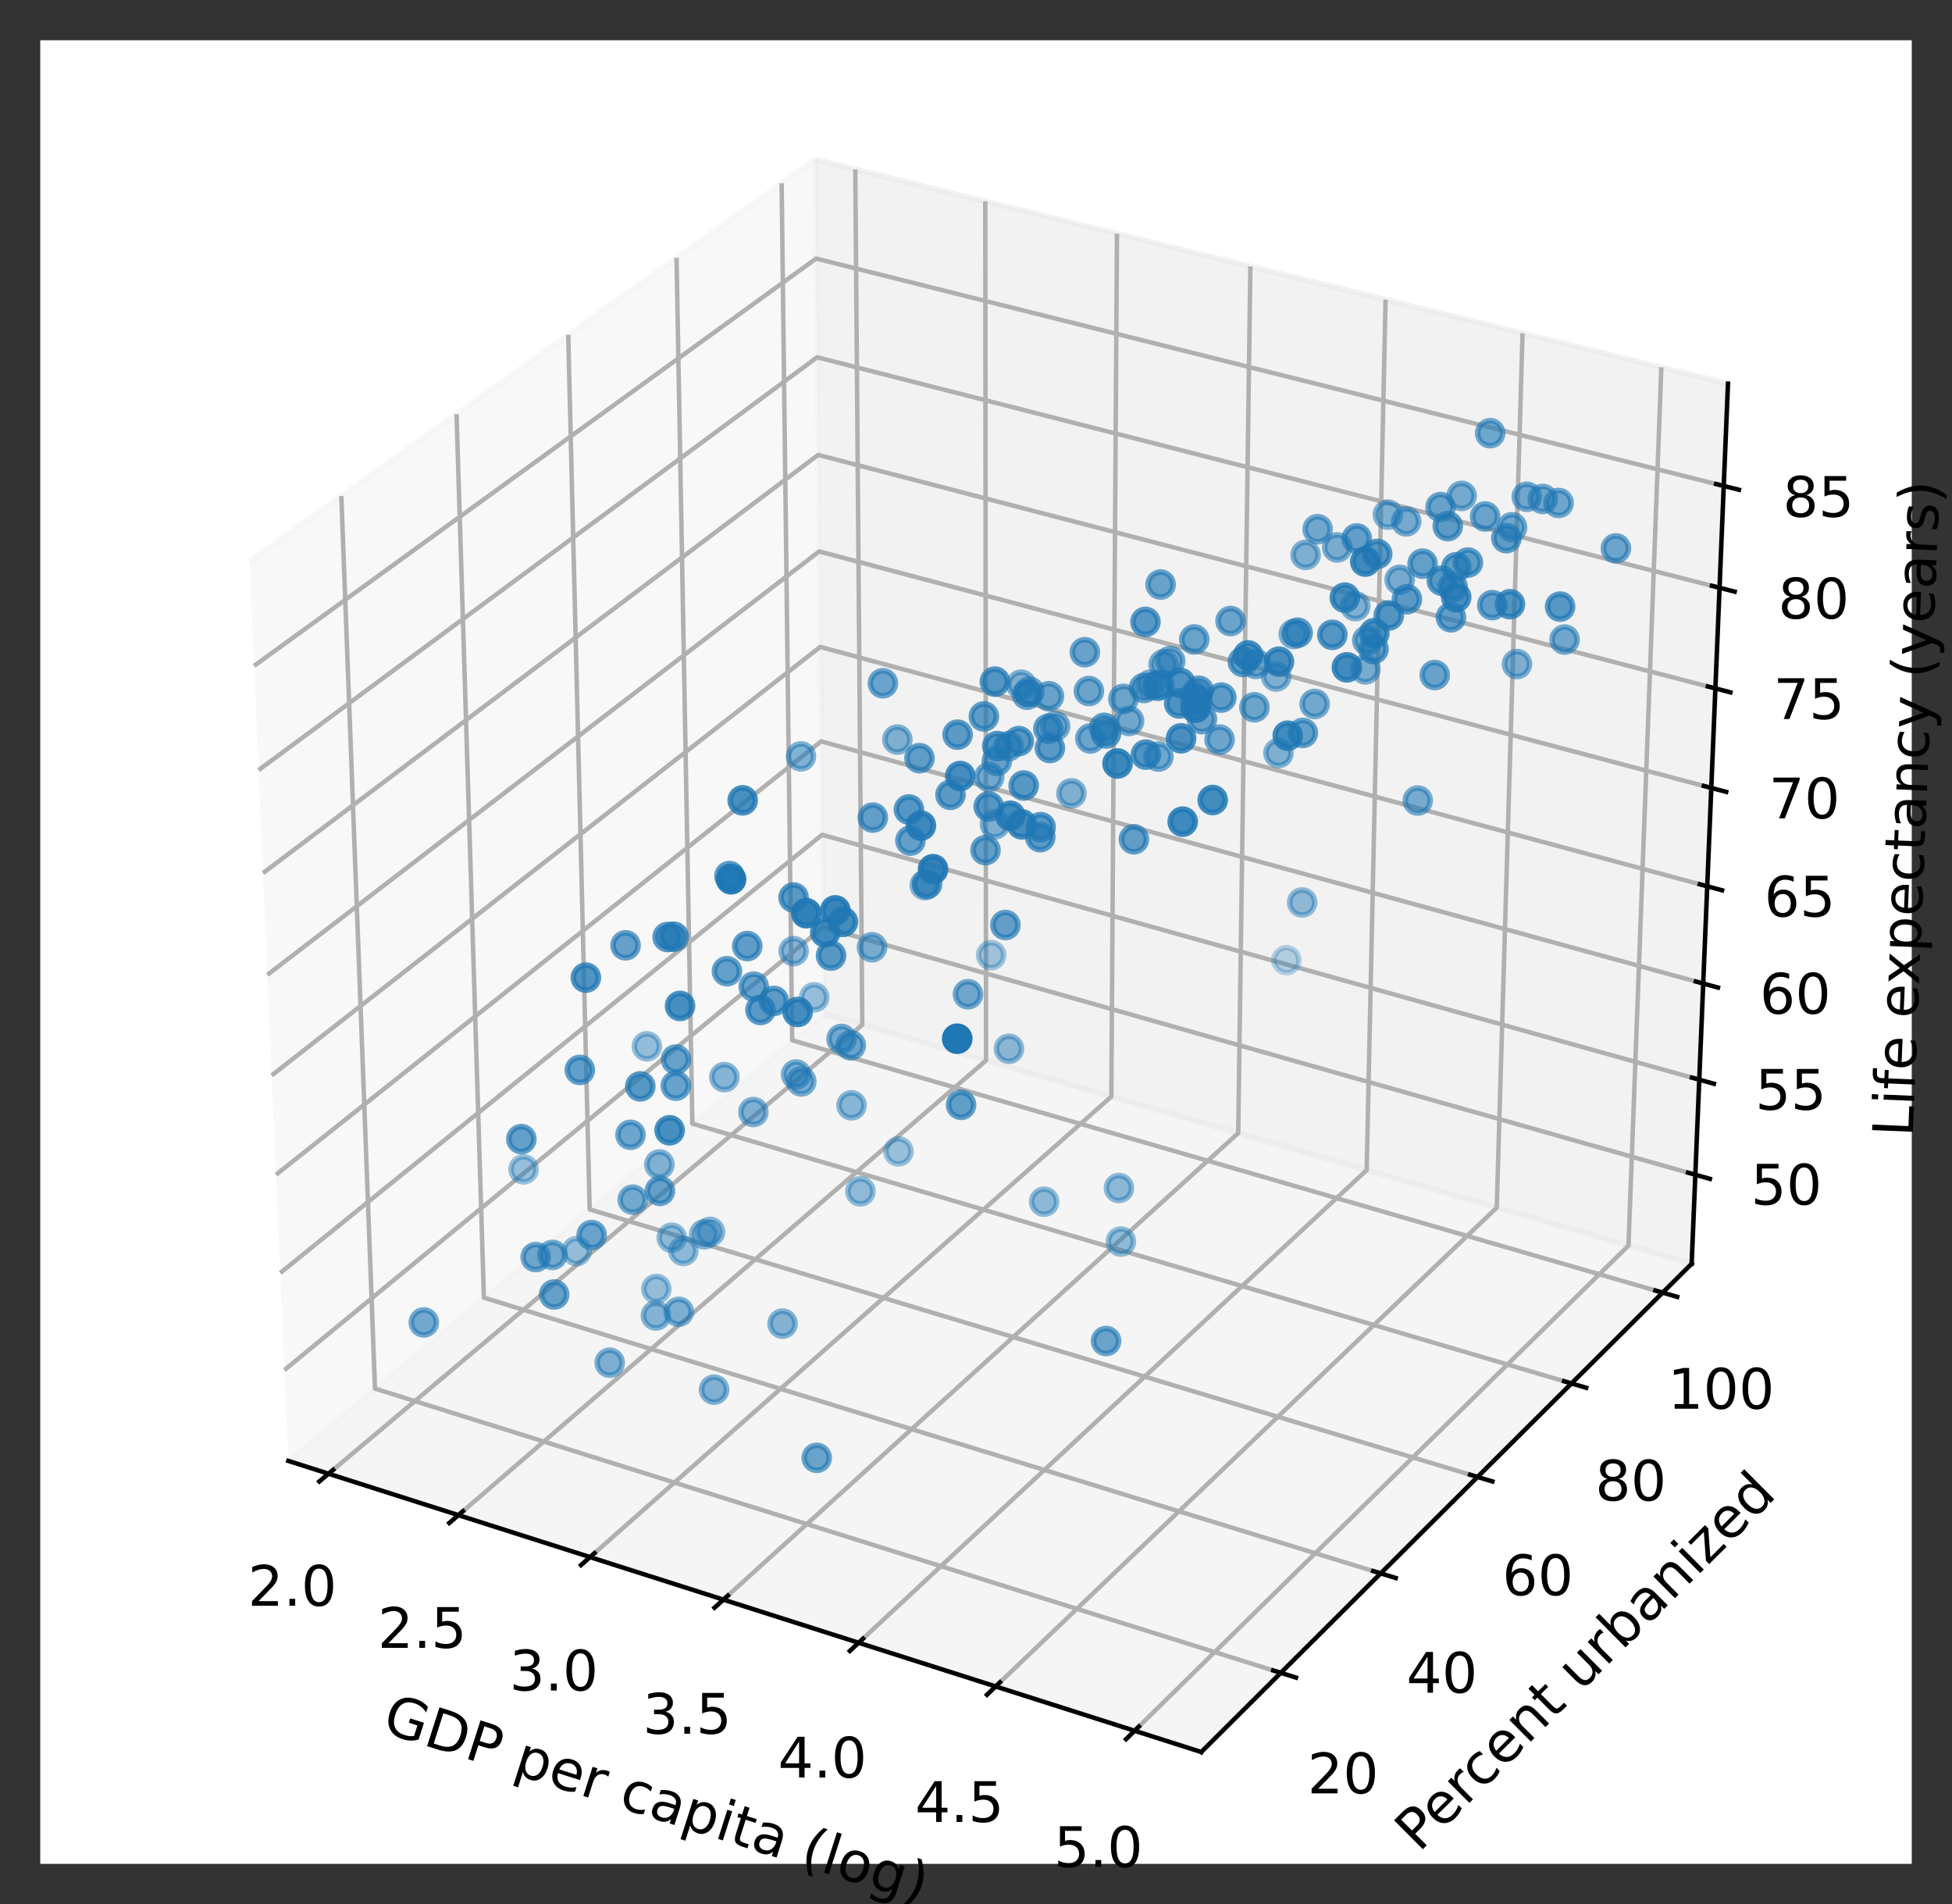 <?xml version="1.0" encoding="utf-8" standalone="no"?>
<!DOCTYPE svg PUBLIC "-//W3C//DTD SVG 1.1//EN"
  "http://www.w3.org/Graphics/SVG/1.1/DTD/svg11.dtd">
<!-- Created with matplotlib (https://matplotlib.org/) -->
<svg height="340.56pt" version="1.1" viewBox="0 0 349.2 340.56" width="349.2pt" xmlns="http://www.w3.org/2000/svg" xmlns:xlink="http://www.w3.org/1999/xlink">
 <rect x="0" y="0" width="349.2" height="340.56" fill="#333333" stroke="none"/>
 <defs>
  <style type="text/css">
*{stroke-linecap:butt;stroke-linejoin:round;}
  </style>
 </defs>
 <g id="figure_1">
  <g id="patch_1">
   <path d="M 0 340.56 
L 349.2 340.56 
L 349.2 0 
L 0 0 
z
" style="fill:none;"/>
  </g>
  <g id="patch_2">
   <path d="M 7.2 333.36 
L 342 333.36 
L 342 7.2 
L 7.2 7.2 
z
" style="fill:#ffffff;"/>
  </g>
  <g id="pane3d_1">
   <g id="patch_3">
    <path d="M 51.583 261.29 
L 147.404 181.323 
L 145.809 28.519 
L 44.645 100.368 
" style="fill:#f2f2f2;opacity:0.5;stroke:#f2f2f2;stroke-linejoin:miter;"/>
   </g>
  </g>
  <g id="pane3d_2">
   <g id="patch_4">
    <path d="M 147.404 181.323 
L 302.626 226.03 
L 309.121 68.618 
L 145.809 28.519 
" style="fill:#e6e6e6;opacity:0.5;stroke:#e6e6e6;stroke-linejoin:miter;"/>
   </g>
  </g>
  <g id="pane3d_3">
   <g id="patch_5">
    <path d="M 51.583 261.29 
L 214.897 313.358 
L 302.626 226.03 
L 147.404 181.323 
" style="fill:#ececec;opacity:0.5;stroke:#ececec;stroke-linejoin:miter;"/>
   </g>
  </g>
  <g id="axis3d_1">
   <g id="line2d_1">
    <path d="M 51.583 261.29 
L 214.897 313.358 
" style="fill:none;stroke:#000000;stroke-linecap:square;stroke-width:0.8;"/>
   </g>
   <g id="text_1">
    <!-- GDP per capita (log) -->
    <defs>
     <path d="M 59.516 10.406 
L 59.516 29.984 
L 43.406 29.984 
L 43.406 38.094 
L 69.281 38.094 
L 69.281 6.781 
Q 63.578 2.734 56.688 0.656 
Q 49.812 -1.422 42 -1.422 
Q 24.906 -1.422 15.25 8.562 
Q 5.609 18.562 5.609 36.375 
Q 5.609 54.25 15.25 64.234 
Q 24.906 74.219 42 74.219 
Q 49.125 74.219 55.547 72.453 
Q 61.969 70.703 67.391 67.281 
L 67.391 56.781 
Q 61.922 61.422 55.766 63.766 
Q 49.609 66.109 42.828 66.109 
Q 29.438 66.109 22.719 58.641 
Q 16.016 51.172 16.016 36.375 
Q 16.016 21.625 22.719 14.156 
Q 29.438 6.688 42.828 6.688 
Q 48.047 6.688 52.141 7.594 
Q 56.25 8.5 59.516 10.406 
z
" id="DejaVuSans-71"/>
     <path d="M 19.672 64.797 
L 19.672 8.109 
L 31.594 8.109 
Q 46.688 8.109 53.688 14.938 
Q 60.688 21.781 60.688 36.531 
Q 60.688 51.172 53.688 57.984 
Q 46.688 64.797 31.594 64.797 
z
M 9.812 72.906 
L 30.078 72.906 
Q 51.266 72.906 61.172 64.094 
Q 71.094 55.281 71.094 36.531 
Q 71.094 17.672 61.125 8.828 
Q 51.172 0 30.078 0 
L 9.812 0 
z
" id="DejaVuSans-68"/>
     <path d="M 19.672 64.797 
L 19.672 37.406 
L 32.078 37.406 
Q 38.969 37.406 42.719 40.969 
Q 46.484 44.531 46.484 51.125 
Q 46.484 57.672 42.719 61.234 
Q 38.969 64.797 32.078 64.797 
z
M 9.812 72.906 
L 32.078 72.906 
Q 44.344 72.906 50.609 67.359 
Q 56.891 61.812 56.891 51.125 
Q 56.891 40.328 50.609 34.812 
Q 44.344 29.297 32.078 29.297 
L 19.672 29.297 
L 19.672 0 
L 9.812 0 
z
" id="DejaVuSans-80"/>
     <path id="DejaVuSans-32"/>
     <path d="M 18.109 8.203 
L 18.109 -20.797 
L 9.078 -20.797 
L 9.078 54.688 
L 18.109 54.688 
L 18.109 46.391 
Q 20.953 51.266 25.266 53.625 
Q 29.594 56 35.594 56 
Q 45.562 56 51.781 48.094 
Q 58.016 40.188 58.016 27.297 
Q 58.016 14.406 51.781 6.484 
Q 45.562 -1.422 35.594 -1.422 
Q 29.594 -1.422 25.266 0.953 
Q 20.953 3.328 18.109 8.203 
z
M 48.688 27.297 
Q 48.688 37.203 44.609 42.844 
Q 40.531 48.484 33.406 48.484 
Q 26.266 48.484 22.188 42.844 
Q 18.109 37.203 18.109 27.297 
Q 18.109 17.391 22.188 11.75 
Q 26.266 6.109 33.406 6.109 
Q 40.531 6.109 44.609 11.75 
Q 48.688 17.391 48.688 27.297 
z
" id="DejaVuSans-112"/>
     <path d="M 56.203 29.594 
L 56.203 25.203 
L 14.891 25.203 
Q 15.484 15.922 20.484 11.062 
Q 25.484 6.203 34.422 6.203 
Q 39.594 6.203 44.453 7.469 
Q 49.312 8.734 54.109 11.281 
L 54.109 2.781 
Q 49.266 0.734 44.188 -0.344 
Q 39.109 -1.422 33.891 -1.422 
Q 20.797 -1.422 13.156 6.188 
Q 5.516 13.812 5.516 26.812 
Q 5.516 40.234 12.766 48.109 
Q 20.016 56 32.328 56 
Q 43.359 56 49.781 48.891 
Q 56.203 41.797 56.203 29.594 
z
M 47.219 32.234 
Q 47.125 39.594 43.094 43.984 
Q 39.062 48.391 32.422 48.391 
Q 24.906 48.391 20.391 44.141 
Q 15.875 39.891 15.188 32.172 
z
" id="DejaVuSans-101"/>
     <path d="M 41.109 46.297 
Q 39.594 47.172 37.812 47.578 
Q 36.031 48 33.891 48 
Q 26.266 48 22.188 43.047 
Q 18.109 38.094 18.109 28.812 
L 18.109 0 
L 9.078 0 
L 9.078 54.688 
L 18.109 54.688 
L 18.109 46.188 
Q 20.953 51.172 25.484 53.578 
Q 30.031 56 36.531 56 
Q 37.453 56 38.578 55.875 
Q 39.703 55.766 41.062 55.516 
z
" id="DejaVuSans-114"/>
     <path d="M 48.781 52.594 
L 48.781 44.188 
Q 44.969 46.297 41.141 47.344 
Q 37.312 48.391 33.406 48.391 
Q 24.656 48.391 19.812 42.844 
Q 14.984 37.312 14.984 27.297 
Q 14.984 17.281 19.812 11.734 
Q 24.656 6.203 33.406 6.203 
Q 37.312 6.203 41.141 7.25 
Q 44.969 8.297 48.781 10.406 
L 48.781 2.094 
Q 45.016 0.344 40.984 -0.531 
Q 36.969 -1.422 32.422 -1.422 
Q 20.062 -1.422 12.781 6.344 
Q 5.516 14.109 5.516 27.297 
Q 5.516 40.672 12.859 48.328 
Q 20.219 56 33.016 56 
Q 37.156 56 41.109 55.141 
Q 45.062 54.297 48.781 52.594 
z
" id="DejaVuSans-99"/>
     <path d="M 34.281 27.484 
Q 23.391 27.484 19.188 25 
Q 14.984 22.516 14.984 16.5 
Q 14.984 11.719 18.141 8.906 
Q 21.297 6.109 26.703 6.109 
Q 34.188 6.109 38.703 11.406 
Q 43.219 16.703 43.219 25.484 
L 43.219 27.484 
z
M 52.203 31.203 
L 52.203 0 
L 43.219 0 
L 43.219 8.297 
Q 40.141 3.328 35.547 0.953 
Q 30.953 -1.422 24.312 -1.422 
Q 15.922 -1.422 10.953 3.297 
Q 6 8.016 6 15.922 
Q 6 25.141 12.172 29.828 
Q 18.359 34.516 30.609 34.516 
L 43.219 34.516 
L 43.219 35.406 
Q 43.219 41.609 39.141 45 
Q 35.062 48.391 27.688 48.391 
Q 23 48.391 18.547 47.266 
Q 14.109 46.141 10.016 43.891 
L 10.016 52.203 
Q 14.938 54.109 19.578 55.047 
Q 24.219 56 28.609 56 
Q 40.484 56 46.344 49.844 
Q 52.203 43.703 52.203 31.203 
z
" id="DejaVuSans-97"/>
     <path d="M 9.422 54.688 
L 18.406 54.688 
L 18.406 0 
L 9.422 0 
z
M 9.422 75.984 
L 18.406 75.984 
L 18.406 64.594 
L 9.422 64.594 
z
" id="DejaVuSans-105"/>
     <path d="M 18.312 70.219 
L 18.312 54.688 
L 36.812 54.688 
L 36.812 47.703 
L 18.312 47.703 
L 18.312 18.016 
Q 18.312 11.328 20.141 9.422 
Q 21.969 7.516 27.594 7.516 
L 36.812 7.516 
L 36.812 0 
L 27.594 0 
Q 17.188 0 13.234 3.875 
Q 9.281 7.766 9.281 18.016 
L 9.281 47.703 
L 2.688 47.703 
L 2.688 54.688 
L 9.281 54.688 
L 9.281 70.219 
z
" id="DejaVuSans-116"/>
     <path d="M 31 75.875 
Q 24.469 64.656 21.281 53.656 
Q 18.109 42.672 18.109 31.391 
Q 18.109 20.125 21.312 9.062 
Q 24.516 -2 31 -13.188 
L 23.188 -13.188 
Q 15.875 -1.703 12.234 9.375 
Q 8.594 20.453 8.594 31.391 
Q 8.594 42.281 12.203 53.312 
Q 15.828 64.359 23.188 75.875 
z
" id="DejaVuSans-40"/>
     <path d="M 9.422 75.984 
L 18.406 75.984 
L 18.406 0 
L 9.422 0 
z
" id="DejaVuSans-108"/>
     <path d="M 30.609 48.391 
Q 23.391 48.391 19.188 42.75 
Q 14.984 37.109 14.984 27.297 
Q 14.984 17.484 19.156 11.844 
Q 23.344 6.203 30.609 6.203 
Q 37.797 6.203 41.984 11.859 
Q 46.188 17.531 46.188 27.297 
Q 46.188 37.016 41.984 42.703 
Q 37.797 48.391 30.609 48.391 
z
M 30.609 56 
Q 42.328 56 49.016 48.375 
Q 55.719 40.766 55.719 27.297 
Q 55.719 13.875 49.016 6.219 
Q 42.328 -1.422 30.609 -1.422 
Q 18.844 -1.422 12.172 6.219 
Q 5.516 13.875 5.516 27.297 
Q 5.516 40.766 12.172 48.375 
Q 18.844 56 30.609 56 
z
" id="DejaVuSans-111"/>
     <path d="M 45.406 27.984 
Q 45.406 37.75 41.375 43.109 
Q 37.359 48.484 30.078 48.484 
Q 22.859 48.484 18.828 43.109 
Q 14.797 37.75 14.797 27.984 
Q 14.797 18.266 18.828 12.891 
Q 22.859 7.516 30.078 7.516 
Q 37.359 7.516 41.375 12.891 
Q 45.406 18.266 45.406 27.984 
z
M 54.391 6.781 
Q 54.391 -7.172 48.188 -13.984 
Q 42 -20.797 29.203 -20.797 
Q 24.469 -20.797 20.266 -20.094 
Q 16.062 -19.391 12.109 -17.922 
L 12.109 -9.188 
Q 16.062 -11.328 19.922 -12.344 
Q 23.781 -13.375 27.781 -13.375 
Q 36.625 -13.375 41.016 -8.766 
Q 45.406 -4.156 45.406 5.172 
L 45.406 9.625 
Q 42.625 4.781 38.281 2.391 
Q 33.938 0 27.875 0 
Q 17.828 0 11.672 7.656 
Q 5.516 15.328 5.516 27.984 
Q 5.516 40.672 11.672 48.328 
Q 17.828 56 27.875 56 
Q 33.938 56 38.281 53.609 
Q 42.625 51.219 45.406 46.391 
L 45.406 54.688 
L 54.391 54.688 
z
" id="DejaVuSans-103"/>
     <path d="M 8.016 75.875 
L 15.828 75.875 
Q 23.141 64.359 26.781 53.312 
Q 30.422 42.281 30.422 31.391 
Q 30.422 20.453 26.781 9.375 
Q 23.141 -1.703 15.828 -13.188 
L 8.016 -13.188 
Q 14.5 -2 17.703 9.062 
Q 20.906 20.125 20.906 31.391 
Q 20.906 42.672 17.703 53.656 
Q 14.5 64.656 8.016 75.875 
z
" id="DejaVuSans-41"/>
    </defs>
    <g transform="translate(68.088 309.654)rotate(-342.317)scale(0.1 -0.1)">
     <use xlink:href="#DejaVuSans-71"/>
     <use x="77.49" xlink:href="#DejaVuSans-68"/>
     <use x="154.492" xlink:href="#DejaVuSans-80"/>
     <use x="214.795" xlink:href="#DejaVuSans-32"/>
     <use x="246.582" xlink:href="#DejaVuSans-112"/>
     <use x="310.059" xlink:href="#DejaVuSans-101"/>
     <use x="371.582" xlink:href="#DejaVuSans-114"/>
     <use x="412.695" xlink:href="#DejaVuSans-32"/>
     <use x="444.482" xlink:href="#DejaVuSans-99"/>
     <use x="499.463" xlink:href="#DejaVuSans-97"/>
     <use x="560.742" xlink:href="#DejaVuSans-112"/>
     <use x="624.219" xlink:href="#DejaVuSans-105"/>
     <use x="652.002" xlink:href="#DejaVuSans-116"/>
     <use x="691.211" xlink:href="#DejaVuSans-97"/>
     <use x="752.49" xlink:href="#DejaVuSans-32"/>
     <use x="784.277" xlink:href="#DejaVuSans-40"/>
     <use x="823.291" xlink:href="#DejaVuSans-108"/>
     <use x="851.074" xlink:href="#DejaVuSans-111"/>
     <use x="912.256" xlink:href="#DejaVuSans-103"/>
     <use x="975.732" xlink:href="#DejaVuSans-41"/>
    </g>
   </g>
   <g id="Line3DCollection_1">
    <path d="M 58.77 263.582 
L 154.258 183.297 
L 153.004 30.286 
" style="fill:none;stroke:#b0b0b0;stroke-width:0.8;"/>
    <path d="M 82.006 270.99 
L 176.399 189.674 
L 176.26 35.996 
" style="fill:none;stroke:#b0b0b0;stroke-width:0.8;"/>
    <path d="M 105.552 278.497 
L 198.814 196.13 
L 199.819 41.781 
" style="fill:none;stroke:#b0b0b0;stroke-width:0.8;"/>
    <path d="M 129.415 286.105 
L 221.509 202.667 
L 223.687 47.641 
" style="fill:none;stroke:#b0b0b0;stroke-width:0.8;"/>
    <path d="M 153.601 293.816 
L 244.489 209.285 
L 247.87 53.579 
" style="fill:none;stroke:#b0b0b0;stroke-width:0.8;"/>
    <path d="M 178.117 301.632 
L 267.759 215.988 
L 272.375 59.596 
" style="fill:none;stroke:#b0b0b0;stroke-width:0.8;"/>
    <path d="M 202.97 309.556 
L 291.325 222.775 
L 297.207 65.693 
" style="fill:none;stroke:#b0b0b0;stroke-width:0.8;"/>
   </g>
   <g id="xtick_1">
    <g id="line2d_2">
     <path d="M 59.593 262.89 
L 57.122 264.968 
" style="fill:none;stroke:#000000;stroke-linecap:square;stroke-width:0.8;"/>
    </g>
    <g id="text_2">
     <!-- 2.0 -->
     <defs>
      <path d="M 19.188 8.297 
L 53.609 8.297 
L 53.609 0 
L 7.328 0 
L 7.328 8.297 
Q 12.938 14.109 22.625 23.891 
Q 32.328 33.688 34.812 36.531 
Q 39.547 41.844 41.422 45.531 
Q 43.312 49.219 43.312 52.781 
Q 43.312 58.594 39.234 62.25 
Q 35.156 65.922 28.609 65.922 
Q 23.969 65.922 18.812 64.312 
Q 13.672 62.703 7.812 59.422 
L 7.812 69.391 
Q 13.766 71.781 18.938 73 
Q 24.125 74.219 28.422 74.219 
Q 39.75 74.219 46.484 68.547 
Q 53.219 62.891 53.219 53.422 
Q 53.219 48.922 51.531 44.891 
Q 49.859 40.875 45.406 35.406 
Q 44.188 33.984 37.641 27.219 
Q 31.109 20.453 19.188 8.297 
z
" id="DejaVuSans-50"/>
      <path d="M 10.688 12.406 
L 21 12.406 
L 21 0 
L 10.688 0 
z
" id="DejaVuSans-46"/>
      <path d="M 31.781 66.406 
Q 24.172 66.406 20.328 58.906 
Q 16.5 51.422 16.5 36.375 
Q 16.5 21.391 20.328 13.891 
Q 24.172 6.391 31.781 6.391 
Q 39.453 6.391 43.281 13.891 
Q 47.125 21.391 47.125 36.375 
Q 47.125 51.422 43.281 58.906 
Q 39.453 66.406 31.781 66.406 
z
M 31.781 74.219 
Q 44.047 74.219 50.516 64.516 
Q 56.984 54.828 56.984 36.375 
Q 56.984 17.969 50.516 8.266 
Q 44.047 -1.422 31.781 -1.422 
Q 19.531 -1.422 13.062 8.266 
Q 6.594 17.969 6.594 36.375 
Q 6.594 54.828 13.062 64.516 
Q 19.531 74.219 31.781 74.219 
z
" id="DejaVuSans-48"/>
     </defs>
     <g transform="translate(44.349 287.198)scale(0.1 -0.1)">
      <use xlink:href="#DejaVuSans-50"/>
      <use x="63.623" xlink:href="#DejaVuSans-46"/>
      <use x="95.41" xlink:href="#DejaVuSans-48"/>
     </g>
    </g>
   </g>
   <g id="xtick_2">
    <g id="line2d_3">
     <path d="M 82.819 270.289 
L 80.375 272.394 
" style="fill:none;stroke:#000000;stroke-linecap:square;stroke-width:0.8;"/>
    </g>
    <g id="text_3">
     <!-- 2.5 -->
     <defs>
      <path d="M 10.797 72.906 
L 49.516 72.906 
L 49.516 64.594 
L 19.828 64.594 
L 19.828 46.734 
Q 21.969 47.469 24.109 47.828 
Q 26.266 48.188 28.422 48.188 
Q 40.625 48.188 47.75 41.5 
Q 54.891 34.812 54.891 23.391 
Q 54.891 11.625 47.562 5.094 
Q 40.234 -1.422 26.906 -1.422 
Q 22.312 -1.422 17.547 -0.641 
Q 12.797 0.141 7.719 1.703 
L 7.719 11.625 
Q 12.109 9.234 16.797 8.062 
Q 21.484 6.891 26.703 6.891 
Q 35.156 6.891 40.078 11.328 
Q 45.016 15.766 45.016 23.391 
Q 45.016 31 40.078 35.438 
Q 35.156 39.891 26.703 39.891 
Q 22.75 39.891 18.812 39.016 
Q 14.891 38.141 10.797 36.281 
z
" id="DejaVuSans-53"/>
     </defs>
     <g transform="translate(67.582 294.725)scale(0.1 -0.1)">
      <use xlink:href="#DejaVuSans-50"/>
      <use x="63.623" xlink:href="#DejaVuSans-46"/>
      <use x="95.41" xlink:href="#DejaVuSans-53"/>
     </g>
    </g>
   </g>
   <g id="xtick_3">
    <g id="line2d_4">
     <path d="M 106.356 277.786 
L 103.94 279.92 
" style="fill:none;stroke:#000000;stroke-linecap:square;stroke-width:0.8;"/>
    </g>
    <g id="text_4">
     <!-- 3.0 -->
     <defs>
      <path d="M 40.578 39.312 
Q 47.656 37.797 51.625 33 
Q 55.609 28.219 55.609 21.188 
Q 55.609 10.406 48.188 4.484 
Q 40.766 -1.422 27.094 -1.422 
Q 22.516 -1.422 17.656 -0.516 
Q 12.797 0.391 7.625 2.203 
L 7.625 11.719 
Q 11.719 9.328 16.594 8.109 
Q 21.484 6.891 26.812 6.891 
Q 36.078 6.891 40.938 10.547 
Q 45.797 14.203 45.797 21.188 
Q 45.797 27.641 41.281 31.266 
Q 36.766 34.906 28.719 34.906 
L 20.219 34.906 
L 20.219 43.016 
L 29.109 43.016 
Q 36.375 43.016 40.234 45.922 
Q 44.094 48.828 44.094 54.297 
Q 44.094 59.906 40.109 62.906 
Q 36.141 65.922 28.719 65.922 
Q 24.656 65.922 20.016 65.031 
Q 15.375 64.156 9.812 62.312 
L 9.812 71.094 
Q 15.438 72.656 20.344 73.438 
Q 25.25 74.219 29.594 74.219 
Q 40.828 74.219 47.359 69.109 
Q 53.906 64.016 53.906 55.328 
Q 53.906 49.266 50.438 45.094 
Q 46.969 40.922 40.578 39.312 
z
" id="DejaVuSans-51"/>
     </defs>
     <g transform="translate(91.126 302.353)scale(0.1 -0.1)">
      <use xlink:href="#DejaVuSans-51"/>
      <use x="63.623" xlink:href="#DejaVuSans-46"/>
      <use x="95.41" xlink:href="#DejaVuSans-48"/>
     </g>
    </g>
   </g>
   <g id="xtick_4">
    <g id="line2d_5">
     <path d="M 130.209 285.385 
L 127.822 287.547 
" style="fill:none;stroke:#000000;stroke-linecap:square;stroke-width:0.8;"/>
    </g>
    <g id="text_5">
     <!-- 3.5 -->
     <g transform="translate(114.987 310.084)scale(0.1 -0.1)">
      <use xlink:href="#DejaVuSans-51"/>
      <use x="63.623" xlink:href="#DejaVuSans-46"/>
      <use x="95.41" xlink:href="#DejaVuSans-53"/>
     </g>
    </g>
   </g>
   <g id="xtick_5">
    <g id="line2d_6">
     <path d="M 154.385 293.086 
L 152.029 295.278 
" style="fill:none;stroke:#000000;stroke-linecap:square;stroke-width:0.8;"/>
    </g>
    <g id="text_6">
     <!-- 4.0 -->
     <defs>
      <path d="M 37.797 64.312 
L 12.891 25.391 
L 37.797 25.391 
z
M 35.203 72.906 
L 47.609 72.906 
L 47.609 25.391 
L 58.016 25.391 
L 58.016 17.188 
L 47.609 17.188 
L 47.609 0 
L 37.797 0 
L 37.797 17.188 
L 4.891 17.188 
L 4.891 26.703 
z
" id="DejaVuSans-52"/>
     </defs>
     <g transform="translate(139.172 317.92)scale(0.1 -0.1)">
      <use xlink:href="#DejaVuSans-52"/>
      <use x="63.623" xlink:href="#DejaVuSans-46"/>
      <use x="95.41" xlink:href="#DejaVuSans-48"/>
     </g>
    </g>
   </g>
   <g id="xtick_6">
    <g id="line2d_7">
     <path d="M 178.891 300.892 
L 176.566 303.114 
" style="fill:none;stroke:#000000;stroke-linecap:square;stroke-width:0.8;"/>
    </g>
    <g id="text_7">
     <!-- 4.5 -->
     <g transform="translate(163.688 325.863)scale(0.1 -0.1)">
      <use xlink:href="#DejaVuSans-52"/>
      <use x="63.623" xlink:href="#DejaVuSans-46"/>
      <use x="95.41" xlink:href="#DejaVuSans-53"/>
     </g>
    </g>
   </g>
   <g id="xtick_7">
    <g id="line2d_8">
     <path d="M 203.734 308.806 
L 201.44 311.058 
" style="fill:none;stroke:#000000;stroke-linecap:square;stroke-width:0.8;"/>
    </g>
    <g id="text_8">
     <!-- 5.0 -->
     <g transform="translate(188.541 333.916)scale(0.1 -0.1)">
      <use xlink:href="#DejaVuSans-53"/>
      <use x="63.623" xlink:href="#DejaVuSans-46"/>
      <use x="95.41" xlink:href="#DejaVuSans-48"/>
     </g>
    </g>
   </g>
  </g>
  <g id="axis3d_2">
   <g id="line2d_9">
    <path d="M 302.626 226.03 
L 214.897 313.358 
" style="fill:none;stroke:#000000;stroke-linecap:square;stroke-width:0.8;"/>
   </g>
   <g id="text_9">
    <!-- Percent urbanized -->
    <defs>
     <path d="M 54.891 33.016 
L 54.891 0 
L 45.906 0 
L 45.906 32.719 
Q 45.906 40.484 42.875 44.328 
Q 39.844 48.188 33.797 48.188 
Q 26.516 48.188 22.312 43.547 
Q 18.109 38.922 18.109 30.906 
L 18.109 0 
L 9.078 0 
L 9.078 54.688 
L 18.109 54.688 
L 18.109 46.188 
Q 21.344 51.125 25.703 53.562 
Q 30.078 56 35.797 56 
Q 45.219 56 50.047 50.172 
Q 54.891 44.344 54.891 33.016 
z
" id="DejaVuSans-110"/>
     <path d="M 8.5 21.578 
L 8.5 54.688 
L 17.484 54.688 
L 17.484 21.922 
Q 17.484 14.156 20.5 10.266 
Q 23.531 6.391 29.594 6.391 
Q 36.859 6.391 41.078 11.031 
Q 45.312 15.672 45.312 23.688 
L 45.312 54.688 
L 54.297 54.688 
L 54.297 0 
L 45.312 0 
L 45.312 8.406 
Q 42.047 3.422 37.719 1 
Q 33.406 -1.422 27.688 -1.422 
Q 18.266 -1.422 13.375 4.438 
Q 8.5 10.297 8.5 21.578 
z
M 31.109 56 
z
" id="DejaVuSans-117"/>
     <path d="M 48.688 27.297 
Q 48.688 37.203 44.609 42.844 
Q 40.531 48.484 33.406 48.484 
Q 26.266 48.484 22.188 42.844 
Q 18.109 37.203 18.109 27.297 
Q 18.109 17.391 22.188 11.75 
Q 26.266 6.109 33.406 6.109 
Q 40.531 6.109 44.609 11.75 
Q 48.688 17.391 48.688 27.297 
z
M 18.109 46.391 
Q 20.953 51.266 25.266 53.625 
Q 29.594 56 35.594 56 
Q 45.562 56 51.781 48.094 
Q 58.016 40.188 58.016 27.297 
Q 58.016 14.406 51.781 6.484 
Q 45.562 -1.422 35.594 -1.422 
Q 29.594 -1.422 25.266 0.953 
Q 20.953 3.328 18.109 8.203 
L 18.109 0 
L 9.078 0 
L 9.078 75.984 
L 18.109 75.984 
z
" id="DejaVuSans-98"/>
     <path d="M 5.516 54.688 
L 48.188 54.688 
L 48.188 46.484 
L 14.406 7.172 
L 48.188 7.172 
L 48.188 0 
L 4.297 0 
L 4.297 8.203 
L 38.094 47.516 
L 5.516 47.516 
z
" id="DejaVuSans-122"/>
     <path d="M 45.406 46.391 
L 45.406 75.984 
L 54.391 75.984 
L 54.391 0 
L 45.406 0 
L 45.406 8.203 
Q 42.578 3.328 38.25 0.953 
Q 33.938 -1.422 27.875 -1.422 
Q 17.969 -1.422 11.734 6.484 
Q 5.516 14.406 5.516 27.297 
Q 5.516 40.188 11.734 48.094 
Q 17.969 56 27.875 56 
Q 33.938 56 38.25 53.625 
Q 42.578 51.266 45.406 46.391 
z
M 14.797 27.297 
Q 14.797 17.391 18.875 11.75 
Q 22.953 6.109 30.078 6.109 
Q 37.203 6.109 41.297 11.75 
Q 45.406 17.391 45.406 27.297 
Q 45.406 37.203 41.297 42.844 
Q 37.203 48.484 30.078 48.484 
Q 22.953 48.484 18.875 42.844 
Q 14.797 37.203 14.797 27.297 
z
" id="DejaVuSans-100"/>
    </defs>
    <g transform="translate(253.84 331.435)rotate(-44.869)scale(0.1 -0.1)">
     <use xlink:href="#DejaVuSans-80"/>
     <use x="56.678" xlink:href="#DejaVuSans-101"/>
     <use x="118.201" xlink:href="#DejaVuSans-114"/>
     <use x="157.064" xlink:href="#DejaVuSans-99"/>
     <use x="212.045" xlink:href="#DejaVuSans-101"/>
     <use x="273.568" xlink:href="#DejaVuSans-110"/>
     <use x="336.947" xlink:href="#DejaVuSans-116"/>
     <use x="376.156" xlink:href="#DejaVuSans-32"/>
     <use x="407.943" xlink:href="#DejaVuSans-117"/>
     <use x="471.322" xlink:href="#DejaVuSans-114"/>
     <use x="512.436" xlink:href="#DejaVuSans-98"/>
     <use x="575.912" xlink:href="#DejaVuSans-97"/>
     <use x="637.191" xlink:href="#DejaVuSans-110"/>
     <use x="700.57" xlink:href="#DejaVuSans-105"/>
     <use x="728.354" xlink:href="#DejaVuSans-122"/>
     <use x="780.844" xlink:href="#DejaVuSans-101"/>
     <use x="842.367" xlink:href="#DejaVuSans-100"/>
    </g>
   </g>
   <g id="Line3DCollection_2">
    <path d="M 61.061 88.709 
L 67.081 248.356 
L 229.127 299.194 
" style="fill:none;stroke:#b0b0b0;stroke-width:0.8;"/>
    <path d="M 81.672 74.07 
L 86.568 232.094 
L 246.996 281.406 
" style="fill:none;stroke:#b0b0b0;stroke-width:0.8;"/>
    <path d="M 101.652 59.881 
L 105.487 216.305 
L 264.321 264.16 
" style="fill:none;stroke:#b0b0b0;stroke-width:0.8;"/>
    <path d="M 121.028 46.119 
L 123.863 200.969 
L 281.127 247.431 
" style="fill:none;stroke:#b0b0b0;stroke-width:0.8;"/>
    <path d="M 139.828 32.767 
L 141.719 186.068 
L 297.437 231.195 
" style="fill:none;stroke:#b0b0b0;stroke-width:0.8;"/>
   </g>
   <g id="xtick_8">
    <g id="line2d_10">
     <path d="M 227.771 298.769 
L 231.841 300.046 
" style="fill:none;stroke:#000000;stroke-linecap:square;stroke-width:0.8;"/>
    </g>
    <g id="text_10">
     <!-- 20 -->
     <g transform="translate(233.907 320.748)scale(0.1 -0.1)">
      <use xlink:href="#DejaVuSans-50"/>
      <use x="63.623" xlink:href="#DejaVuSans-48"/>
     </g>
    </g>
   </g>
   <g id="xtick_9">
    <g id="line2d_11">
     <path d="M 245.655 280.994 
L 249.682 282.232 
" style="fill:none;stroke:#000000;stroke-linecap:square;stroke-width:0.8;"/>
    </g>
    <g id="text_11">
     <!-- 40 -->
     <g transform="translate(251.596 302.753)scale(0.1 -0.1)">
      <use xlink:href="#DejaVuSans-52"/>
      <use x="63.623" xlink:href="#DejaVuSans-48"/>
     </g>
    </g>
   </g>
   <g id="xtick_10">
    <g id="line2d_12">
     <path d="M 262.994 263.76 
L 266.978 264.96 
" style="fill:none;stroke:#000000;stroke-linecap:square;stroke-width:0.8;"/>
    </g>
    <g id="text_12">
     <!-- 60 -->
     <defs>
      <path d="M 33.016 40.375 
Q 26.375 40.375 22.484 35.828 
Q 18.609 31.297 18.609 23.391 
Q 18.609 15.531 22.484 10.953 
Q 26.375 6.391 33.016 6.391 
Q 39.656 6.391 43.531 10.953 
Q 47.406 15.531 47.406 23.391 
Q 47.406 31.297 43.531 35.828 
Q 39.656 40.375 33.016 40.375 
z
M 52.594 71.297 
L 52.594 62.312 
Q 48.875 64.062 45.094 64.984 
Q 41.312 65.922 37.594 65.922 
Q 27.828 65.922 22.672 59.328 
Q 17.531 52.734 16.797 39.406 
Q 19.672 43.656 24.016 45.922 
Q 28.375 48.188 33.594 48.188 
Q 44.578 48.188 50.953 41.516 
Q 57.328 34.859 57.328 23.391 
Q 57.328 12.156 50.688 5.359 
Q 44.047 -1.422 33.016 -1.422 
Q 20.359 -1.422 13.672 8.266 
Q 6.984 17.969 6.984 36.375 
Q 6.984 53.656 15.188 63.938 
Q 23.391 74.219 37.203 74.219 
Q 40.922 74.219 44.703 73.484 
Q 48.484 72.75 52.594 71.297 
z
" id="DejaVuSans-54"/>
     </defs>
     <g transform="translate(268.747 285.306)scale(0.1 -0.1)">
      <use xlink:href="#DejaVuSans-54"/>
      <use x="63.623" xlink:href="#DejaVuSans-48"/>
     </g>
    </g>
   </g>
   <g id="xtick_11">
    <g id="line2d_13">
     <path d="M 279.814 247.043 
L 283.757 248.207 
" style="fill:none;stroke:#000000;stroke-linecap:square;stroke-width:0.8;"/>
    </g>
    <g id="text_13">
     <!-- 80 -->
     <defs>
      <path d="M 31.781 34.625 
Q 24.75 34.625 20.719 30.859 
Q 16.703 27.094 16.703 20.516 
Q 16.703 13.922 20.719 10.156 
Q 24.75 6.391 31.781 6.391 
Q 38.812 6.391 42.859 10.172 
Q 46.922 13.969 46.922 20.516 
Q 46.922 27.094 42.891 30.859 
Q 38.875 34.625 31.781 34.625 
z
M 21.922 38.812 
Q 15.578 40.375 12.031 44.719 
Q 8.5 49.078 8.5 55.328 
Q 8.5 64.062 14.719 69.141 
Q 20.953 74.219 31.781 74.219 
Q 42.672 74.219 48.875 69.141 
Q 55.078 64.062 55.078 55.328 
Q 55.078 49.078 51.531 44.719 
Q 48 40.375 41.703 38.812 
Q 48.828 37.156 52.797 32.312 
Q 56.781 27.484 56.781 20.516 
Q 56.781 9.906 50.312 4.234 
Q 43.844 -1.422 31.781 -1.422 
Q 19.734 -1.422 13.25 4.234 
Q 6.781 9.906 6.781 20.516 
Q 6.781 27.484 10.781 32.312 
Q 14.797 37.156 21.922 38.812 
z
M 18.312 54.391 
Q 18.312 48.734 21.844 45.562 
Q 25.391 42.391 31.781 42.391 
Q 38.141 42.391 41.719 45.562 
Q 45.312 48.734 45.312 54.391 
Q 45.312 60.062 41.719 63.234 
Q 38.141 66.406 31.781 66.406 
Q 25.391 66.406 21.844 63.234 
Q 18.312 60.062 18.312 54.391 
z
" id="DejaVuSans-56"/>
     </defs>
     <g transform="translate(285.384 268.381)scale(0.1 -0.1)">
      <use xlink:href="#DejaVuSans-56"/>
      <use x="63.623" xlink:href="#DejaVuSans-48"/>
     </g>
    </g>
   </g>
   <g id="xtick_12">
    <g id="line2d_14">
     <path d="M 296.138 230.819 
L 300.039 231.949 
" style="fill:none;stroke:#000000;stroke-linecap:square;stroke-width:0.8;"/>
    </g>
    <g id="text_14">
     <!-- 100 -->
     <defs>
      <path d="M 12.406 8.297 
L 28.516 8.297 
L 28.516 63.922 
L 10.984 60.406 
L 10.984 69.391 
L 28.422 72.906 
L 38.281 72.906 
L 38.281 8.297 
L 54.391 8.297 
L 54.391 0 
L 12.406 0 
z
" id="DejaVuSans-49"/>
     </defs>
     <g transform="translate(298.348 251.956)scale(0.1 -0.1)">
      <use xlink:href="#DejaVuSans-49"/>
      <use x="63.623" xlink:href="#DejaVuSans-48"/>
      <use x="127.246" xlink:href="#DejaVuSans-48"/>
     </g>
    </g>
   </g>
  </g>
  <g id="axis3d_3">
   <g id="line2d_15">
    <path d="M 302.626 226.03 
L 309.121 68.618 
" style="fill:none;stroke:#000000;stroke-linecap:square;stroke-width:0.8;"/>
   </g>
   <g id="text_15">
    <!-- Life expectancy (years) -->
    <defs>
     <path d="M 9.812 72.906 
L 19.672 72.906 
L 19.672 8.297 
L 55.172 8.297 
L 55.172 0 
L 9.812 0 
z
" id="DejaVuSans-76"/>
     <path d="M 37.109 75.984 
L 37.109 68.5 
L 28.516 68.5 
Q 23.688 68.5 21.797 66.547 
Q 19.922 64.594 19.922 59.516 
L 19.922 54.688 
L 34.719 54.688 
L 34.719 47.703 
L 19.922 47.703 
L 19.922 0 
L 10.891 0 
L 10.891 47.703 
L 2.297 47.703 
L 2.297 54.688 
L 10.891 54.688 
L 10.891 58.5 
Q 10.891 67.625 15.141 71.797 
Q 19.391 75.984 28.609 75.984 
z
" id="DejaVuSans-102"/>
     <path d="M 54.891 54.688 
L 35.109 28.078 
L 55.906 0 
L 45.312 0 
L 29.391 21.484 
L 13.484 0 
L 2.875 0 
L 24.125 28.609 
L 4.688 54.688 
L 15.281 54.688 
L 29.781 35.203 
L 44.281 54.688 
z
" id="DejaVuSans-120"/>
     <path d="M 32.172 -5.078 
Q 28.375 -14.844 24.75 -17.812 
Q 21.141 -20.797 15.094 -20.797 
L 7.906 -20.797 
L 7.906 -13.281 
L 13.188 -13.281 
Q 16.891 -13.281 18.938 -11.516 
Q 21 -9.766 23.484 -3.219 
L 25.094 0.875 
L 2.984 54.688 
L 12.5 54.688 
L 29.594 11.922 
L 46.688 54.688 
L 56.203 54.688 
z
" id="DejaVuSans-121"/>
     <path d="M 44.281 53.078 
L 44.281 44.578 
Q 40.484 46.531 36.375 47.5 
Q 32.281 48.484 27.875 48.484 
Q 21.188 48.484 17.844 46.438 
Q 14.5 44.391 14.5 40.281 
Q 14.5 37.156 16.891 35.375 
Q 19.281 33.594 26.516 31.984 
L 29.594 31.297 
Q 39.156 29.25 43.188 25.516 
Q 47.219 21.781 47.219 15.094 
Q 47.219 7.469 41.188 3.016 
Q 35.156 -1.422 24.609 -1.422 
Q 20.219 -1.422 15.453 -0.562 
Q 10.688 0.297 5.422 2 
L 5.422 11.281 
Q 10.406 8.688 15.234 7.391 
Q 20.062 6.109 24.812 6.109 
Q 31.156 6.109 34.562 8.281 
Q 37.984 10.453 37.984 14.406 
Q 37.984 18.062 35.516 20.016 
Q 33.062 21.969 24.703 23.781 
L 21.578 24.516 
Q 13.234 26.266 9.516 29.906 
Q 5.812 33.547 5.812 39.891 
Q 5.812 47.609 11.281 51.797 
Q 16.75 56 26.812 56 
Q 31.781 56 36.172 55.266 
Q 40.578 54.547 44.281 53.078 
z
" id="DejaVuSans-115"/>
    </defs>
    <g transform="translate(342.155 203.404)rotate(-87.638)scale(0.1 -0.1)">
     <use xlink:href="#DejaVuSans-76"/>
     <use x="55.713" xlink:href="#DejaVuSans-105"/>
     <use x="83.496" xlink:href="#DejaVuSans-102"/>
     <use x="118.701" xlink:href="#DejaVuSans-101"/>
     <use x="180.225" xlink:href="#DejaVuSans-32"/>
     <use x="212.012" xlink:href="#DejaVuSans-101"/>
     <use x="271.785" xlink:href="#DejaVuSans-120"/>
     <use x="330.965" xlink:href="#DejaVuSans-112"/>
     <use x="394.441" xlink:href="#DejaVuSans-101"/>
     <use x="455.965" xlink:href="#DejaVuSans-99"/>
     <use x="510.945" xlink:href="#DejaVuSans-116"/>
     <use x="550.154" xlink:href="#DejaVuSans-97"/>
     <use x="611.434" xlink:href="#DejaVuSans-110"/>
     <use x="674.812" xlink:href="#DejaVuSans-99"/>
     <use x="729.793" xlink:href="#DejaVuSans-121"/>
     <use x="788.973" xlink:href="#DejaVuSans-32"/>
     <use x="820.76" xlink:href="#DejaVuSans-40"/>
     <use x="859.773" xlink:href="#DejaVuSans-121"/>
     <use x="918.953" xlink:href="#DejaVuSans-101"/>
     <use x="980.477" xlink:href="#DejaVuSans-97"/>
     <use x="1041.756" xlink:href="#DejaVuSans-114"/>
     <use x="1082.869" xlink:href="#DejaVuSans-115"/>
     <use x="1134.969" xlink:href="#DejaVuSans-41"/>
    </g>
   </g>
   <g id="Line3DCollection_3">
    <path d="M 303.283 210.106 
L 147.243 165.835 
L 50.882 245.036 
" style="fill:none;stroke:#b0b0b0;stroke-width:0.8;"/>
    <path d="M 303.985 193.103 
L 147.07 149.305 
L 50.134 227.675 
" style="fill:none;stroke:#b0b0b0;stroke-width:0.8;"/>
    <path d="M 304.694 175.908 
L 146.896 132.596 
L 49.376 210.11 
" style="fill:none;stroke:#b0b0b0;stroke-width:0.8;"/>
    <path d="M 305.412 158.516 
L 146.719 115.704 
L 48.61 192.338 
" style="fill:none;stroke:#b0b0b0;stroke-width:0.8;"/>
    <path d="M 306.137 140.924 
L 146.541 98.626 
L 47.835 174.355 
" style="fill:none;stroke:#b0b0b0;stroke-width:0.8;"/>
    <path d="M 306.872 123.129 
L 146.361 81.359 
L 47.05 156.157 
" style="fill:none;stroke:#b0b0b0;stroke-width:0.8;"/>
    <path d="M 307.614 105.126 
L 146.178 63.899 
L 46.256 137.74 
" style="fill:none;stroke:#b0b0b0;stroke-width:0.8;"/>
    <path d="M 308.366 86.914 
L 145.994 46.245 
L 45.453 119.1 
" style="fill:none;stroke:#b0b0b0;stroke-width:0.8;"/>
   </g>
   <g id="xtick_13">
    <g id="line2d_16">
     <path d="M 301.981 209.736 
L 305.89 210.845 
" style="fill:none;stroke:#000000;stroke-linecap:square;stroke-width:0.8;"/>
    </g>
    <g id="text_16">
     <!-- 50 -->
     <g transform="translate(313.213 215.449)scale(0.1 -0.1)">
      <use xlink:href="#DejaVuSans-53"/>
      <use x="63.623" xlink:href="#DejaVuSans-48"/>
     </g>
    </g>
   </g>
   <g id="xtick_14">
    <g id="line2d_17">
     <path d="M 302.675 192.738 
L 306.607 193.835 
" style="fill:none;stroke:#000000;stroke-linecap:square;stroke-width:0.8;"/>
    </g>
    <g id="text_17">
     <!-- 55 -->
     <g transform="translate(314.004 198.471)scale(0.1 -0.1)">
      <use xlink:href="#DejaVuSans-53"/>
      <use x="63.623" xlink:href="#DejaVuSans-53"/>
     </g>
    </g>
   </g>
   <g id="xtick_15">
    <g id="line2d_18">
     <path d="M 303.377 175.546 
L 307.332 176.632 
" style="fill:none;stroke:#000000;stroke-linecap:square;stroke-width:0.8;"/>
    </g>
    <g id="text_18">
     <!-- 60 -->
     <g transform="translate(314.805 181.299)scale(0.1 -0.1)">
      <use xlink:href="#DejaVuSans-54"/>
      <use x="63.623" xlink:href="#DejaVuSans-48"/>
     </g>
    </g>
   </g>
   <g id="xtick_16">
    <g id="line2d_19">
     <path d="M 304.086 158.158 
L 308.065 159.232 
" style="fill:none;stroke:#000000;stroke-linecap:square;stroke-width:0.8;"/>
    </g>
    <g id="text_19">
     <!-- 65 -->
     <g transform="translate(315.615 163.932)scale(0.1 -0.1)">
      <use xlink:href="#DejaVuSans-54"/>
      <use x="63.623" xlink:href="#DejaVuSans-53"/>
     </g>
    </g>
   </g>
   <g id="xtick_17">
    <g id="line2d_20">
     <path d="M 304.804 140.571 
L 308.807 141.631 
" style="fill:none;stroke:#000000;stroke-linecap:square;stroke-width:0.8;"/>
    </g>
    <g id="text_20">
     <!-- 70 -->
     <defs>
      <path d="M 8.203 72.906 
L 55.078 72.906 
L 55.078 68.703 
L 28.609 0 
L 18.312 0 
L 43.219 64.594 
L 8.203 64.594 
z
" id="DejaVuSans-55"/>
     </defs>
     <g transform="translate(316.434 146.366)scale(0.1 -0.1)">
      <use xlink:href="#DejaVuSans-55"/>
      <use x="63.623" xlink:href="#DejaVuSans-48"/>
     </g>
    </g>
   </g>
   <g id="xtick_18">
    <g id="line2d_21">
     <path d="M 305.531 122.78 
L 309.557 123.827 
" style="fill:none;stroke:#000000;stroke-linecap:square;stroke-width:0.8;"/>
    </g>
    <g id="text_21">
     <!-- 75 -->
     <g transform="translate(317.263 128.597)scale(0.1 -0.1)">
      <use xlink:href="#DejaVuSans-55"/>
      <use x="63.623" xlink:href="#DejaVuSans-53"/>
     </g>
    </g>
   </g>
   <g id="xtick_19">
    <g id="line2d_22">
     <path d="M 306.265 104.782 
L 310.316 105.816 
" style="fill:none;stroke:#000000;stroke-linecap:square;stroke-width:0.8;"/>
    </g>
    <g id="text_22">
     <!-- 80 -->
     <g transform="translate(318.101 110.622)scale(0.1 -0.1)">
      <use xlink:href="#DejaVuSans-56"/>
      <use x="63.623" xlink:href="#DejaVuSans-48"/>
     </g>
    </g>
   </g>
   <g id="xtick_20">
    <g id="line2d_23">
     <path d="M 307.008 86.574 
L 311.083 87.594 
" style="fill:none;stroke:#000000;stroke-linecap:square;stroke-width:0.8;"/>
    </g>
    <g id="text_23">
     <!-- 85 -->
     <g transform="translate(318.949 92.437)scale(0.1 -0.1)">
      <use xlink:href="#DejaVuSans-56"/>
      <use x="63.623" xlink:href="#DejaVuSans-53"/>
     </g>
    </g>
   </g>
  </g>
  <g id="axes_1">
   <g id="Path3DCollection_1">
    <defs>
     <path d="M 0 2.236 
C 0.593 2.236 1.162 2 1.581 1.581 
C 2 1.162 2.236 0.593 2.236 0 
C 2.236 -0.593 2 -1.162 1.581 -1.581 
C 1.162 -2 0.593 -2.236 0 -2.236 
C -0.593 -2.236 -1.162 -2 -1.581 -1.581 
C -2 -1.162 -2.236 -0.593 -2.236 0 
C -2.236 0.593 -2 1.162 -1.581 1.581 
C -1.162 2 -0.593 2.236 0 2.236 
z
" id="C0_0_48f4b1b8a0"/>
    </defs>
    <g clip-path="url(#p76df58aafc)">
     <use style="fill:#1f77b4;fill-opacity:0.56;stroke:#1f77b4;stroke-opacity:0.56;" x="109.066" xlink:href="#C0_0_48f4b1b8a0" y="243.728"/>
    </g>
    <g clip-path="url(#p76df58aafc)">
     <use style="fill:#1f77b4;fill-opacity:0.751;stroke:#1f77b4;stroke-opacity:0.751;" x="177.985" xlink:href="#C0_0_48f4b1b8a0" y="121.913"/>
    </g>
    <g clip-path="url(#p76df58aafc)">
     <use style="fill:#1f77b4;fill-opacity:0.626;stroke:#1f77b4;stroke-opacity:0.626;" x="195.057" xlink:href="#C0_0_48f4b1b8a0" y="132.072"/>
    </g>
    <g clip-path="url(#p76df58aafc)">
     <use style="fill:#1f77b4;fill-opacity:0.479;stroke:#1f77b4;stroke-opacity:0.479;" x="186.786" xlink:href="#C0_0_48f4b1b8a0" y="214.929"/>
    </g>
    <g clip-path="url(#p76df58aafc)">
     <use style="fill:#1f77b4;fill-opacity:0.537;stroke:#1f77b4;stroke-opacity:0.537;" x="248.28" xlink:href="#C0_0_48f4b1b8a0" y="92.045"/>
    </g>
    <g clip-path="url(#p76df58aafc)">
     <use style="fill:#1f77b4;fill-opacity:0.549;stroke:#1f77b4;stroke-opacity:0.549;" x="233.569" xlink:href="#C0_0_48f4b1b8a0" y="99.241"/>
    </g>
    <g clip-path="url(#p76df58aafc)">
     <use style="fill:#1f77b4;fill-opacity:0.648;stroke:#1f77b4;stroke-opacity:0.648;" x="184.152" xlink:href="#C0_0_48f4b1b8a0" y="123.706"/>
    </g>
    <g clip-path="url(#p76df58aafc)">
     <use style="fill:#1f77b4;fill-opacity:0.848;stroke:#1f77b4;stroke-opacity:0.848;" x="211.575" xlink:href="#C0_0_48f4b1b8a0" y="146.956"/>
    </g>
    <g clip-path="url(#p76df58aafc)">
     <use style="fill:#1f77b4;fill-opacity:0.693;stroke:#1f77b4;stroke-opacity:0.693;" x="269.483" xlink:href="#C0_0_48f4b1b8a0" y="96.251"/>
    </g>
    <g clip-path="url(#p76df58aafc)">
     <use style="fill:#1f77b4;fill-opacity:0.804;stroke:#1f77b4;stroke-opacity:0.804;" x="245.857" xlink:href="#C0_0_48f4b1b8a0" y="113.245"/>
    </g>
    <g clip-path="url(#p76df58aafc)">
     <use style="fill:#1f77b4;fill-opacity:0.714;stroke:#1f77b4;stroke-opacity:0.714;" x="186.095" xlink:href="#C0_0_48f4b1b8a0" y="149.736"/>
    </g>
    <g clip-path="url(#p76df58aafc)">
     <use style="fill:#1f77b4;fill-opacity:0.632;stroke:#1f77b4;stroke-opacity:0.632;" x="244.6" xlink:href="#C0_0_48f4b1b8a0" y="114.536"/>
    </g>
    <g clip-path="url(#p76df58aafc)">
     <use style="fill:#1f77b4;fill-opacity:0.569;stroke:#1f77b4;stroke-opacity:0.569;" x="244.266" xlink:href="#C0_0_48f4b1b8a0" y="119.717"/>
    </g>
    <g clip-path="url(#p76df58aafc)">
     <use style="fill:#1f77b4;fill-opacity:0.725;stroke:#1f77b4;stroke-opacity:0.725;" x="119.434" xlink:href="#C0_0_48f4b1b8a0" y="167.59"/>
    </g>
    <g clip-path="url(#p76df58aafc)">
     <use style="fill:#1f77b4;fill-opacity:0.863;stroke:#1f77b4;stroke-opacity:0.863;" x="199.917" xlink:href="#C0_0_48f4b1b8a0" y="136.553"/>
    </g>
    <g clip-path="url(#p76df58aafc)">
     <use style="fill:#1f77b4;fill-opacity:0.602;stroke:#1f77b4;stroke-opacity:0.602;" x="207.451" xlink:href="#C0_0_48f4b1b8a0" y="122.509"/>
    </g>
    <g clip-path="url(#p76df58aafc)">
     <use style="fill:#1f77b4;fill-opacity:0.621;stroke:#1f77b4;stroke-opacity:0.621;" x="270.492" xlink:href="#C0_0_48f4b1b8a0" y="94.3"/>
    </g>
    <g clip-path="url(#p76df58aafc)">
     <use style="fill:#1f77b4;fill-opacity:0.736;stroke:#1f77b4;stroke-opacity:0.736;" x="182.252" xlink:href="#C0_0_48f4b1b8a0" y="132.553"/>
    </g>
    <g clip-path="url(#p76df58aafc)">
     <use style="fill:#1f77b4;fill-opacity:0.548;stroke:#1f77b4;stroke-opacity:0.548;" x="134.771" xlink:href="#C0_0_48f4b1b8a0" y="198.889"/>
    </g>
    <g clip-path="url(#p76df58aafc)">
     <use style="fill:#1f77b4;fill-opacity:0.632;stroke:#1f77b4;stroke-opacity:0.632;" x="289.072" xlink:href="#C0_0_48f4b1b8a0" y="98.079"/>
    </g>
    <g clip-path="url(#p76df58aafc)">
     <use style="fill:#1f77b4;fill-opacity:0.736;stroke:#1f77b4;stroke-opacity:0.736;" x="148.667" xlink:href="#C0_0_48f4b1b8a0" y="170.912"/>
    </g>
    <g clip-path="url(#p76df58aafc)">
     <use style="fill:#1f77b4;fill-opacity:0.541;stroke:#1f77b4;stroke-opacity:0.541;" x="177.999" xlink:href="#C0_0_48f4b1b8a0" y="147.429"/>
    </g>
    <g clip-path="url(#p76df58aafc)">
     <use style="fill:#1f77b4;fill-opacity:0.765;stroke:#1f77b4;stroke-opacity:0.765;" x="178.409" xlink:href="#C0_0_48f4b1b8a0" y="133.442"/>
    </g>
    <g clip-path="url(#p76df58aafc)">
     <use style="fill:#1f77b4;fill-opacity:0.469;stroke:#1f77b4;stroke-opacity:0.469;" x="200.523" xlink:href="#C0_0_48f4b1b8a0" y="222.059"/>
    </g>
    <g clip-path="url(#p76df58aafc)">
     <use style="fill:#1f77b4;fill-opacity:0.569;stroke:#1f77b4;stroke-opacity:0.569;" x="231.451" xlink:href="#C0_0_48f4b1b8a0" y="113.403"/>
    </g>
    <g clip-path="url(#p76df58aafc)">
     <use style="fill:#1f77b4;fill-opacity:0.713;stroke:#1f77b4;stroke-opacity:0.713;" x="245.712" xlink:href="#C0_0_48f4b1b8a0" y="116.09"/>
    </g>
    <g clip-path="url(#p76df58aafc)">
     <use style="fill:#1f77b4;fill-opacity:0.632;stroke:#1f77b4;stroke-opacity:0.632;" x="207.083" xlink:href="#C0_0_48f4b1b8a0" y="122.661"/>
    </g>
    <g clip-path="url(#p76df58aafc)">
     <use style="fill:#1f77b4;fill-opacity:0.605;stroke:#1f77b4;stroke-opacity:0.605;" x="113.19" xlink:href="#C0_0_48f4b1b8a0" y="214.561"/>
    </g>
    <g clip-path="url(#p76df58aafc)">
     <use style="fill:#1f77b4;fill-opacity:0.612;stroke:#1f77b4;stroke-opacity:0.612;" x="75.818" xlink:href="#C0_0_48f4b1b8a0" y="236.522"/>
    </g>
    <g clip-path="url(#p76df58aafc)">
     <use style="fill:#1f77b4;fill-opacity:0.74;stroke:#1f77b4;stroke-opacity:0.74;" x="114.544" xlink:href="#C0_0_48f4b1b8a0" y="194.304"/>
    </g>
    <g clip-path="url(#p76df58aafc)">
     <use style="fill:#1f77b4;fill-opacity:0.428;stroke:#1f77b4;stroke-opacity:0.428;" x="160.731" xlink:href="#C0_0_48f4b1b8a0" y="205.932"/>
    </g>
    <g clip-path="url(#p76df58aafc)">
     <use style="fill:#1f77b4;fill-opacity:0.725;stroke:#1f77b4;stroke-opacity:0.725;" x="257.931" xlink:href="#C0_0_48f4b1b8a0" y="103.865"/>
    </g>
    <g clip-path="url(#p76df58aafc)">
     <use style="fill:#1f77b4;fill-opacity:0.666;stroke:#1f77b4;stroke-opacity:0.666;" x="183.734" xlink:href="#C0_0_48f4b1b8a0" y="124.253"/>
    </g>
    <g clip-path="url(#p76df58aafc)">
     <use style="fill:#1f77b4;fill-opacity:0.624;stroke:#1f77b4;stroke-opacity:0.624;" x="278.821" xlink:href="#C0_0_48f4b1b8a0" y="89.958"/>
    </g>
    <g clip-path="url(#p76df58aafc)">
     <use style="fill:#1f77b4;fill-opacity:0.48;stroke:#1f77b4;stroke-opacity:0.48;" x="122.245" xlink:href="#C0_0_48f4b1b8a0" y="223.742"/>
    </g>
    <g clip-path="url(#p76df58aafc)">
     <use style="fill:#1f77b4;fill-opacity:0.566;stroke:#1f77b4;stroke-opacity:0.566;" x="121.423" xlink:href="#C0_0_48f4b1b8a0" y="234.624"/>
    </g>
    <g clip-path="url(#p76df58aafc)">
     <use style="fill:#1f77b4;fill-opacity:0.606;stroke:#1f77b4;stroke-opacity:0.606;" x="235.715" xlink:href="#C0_0_48f4b1b8a0" y="94.649"/>
    </g>
    <g clip-path="url(#p76df58aafc)">
     <use style="fill:#1f77b4;fill-opacity:0.744;stroke:#1f77b4;stroke-opacity:0.744;" x="176.876" xlink:href="#C0_0_48f4b1b8a0" y="144.247"/>
    </g>
    <g clip-path="url(#p76df58aafc)">
     <use style="fill:#1f77b4;fill-opacity:0.618;stroke:#1f77b4;stroke-opacity:0.618;" x="209.335" xlink:href="#C0_0_48f4b1b8a0" y="118.236"/>
    </g>
    <g clip-path="url(#p76df58aafc)">
     <use style="fill:#1f77b4;fill-opacity:0.67;stroke:#1f77b4;stroke-opacity:0.67;" x="120.9" xlink:href="#C0_0_48f4b1b8a0" y="194.181"/>
    </g>
    <g clip-path="url(#p76df58aafc)">
     <use style="fill:#1f77b4;fill-opacity:0.489;stroke:#1f77b4;stroke-opacity:0.489;" x="180.498" xlink:href="#C0_0_48f4b1b8a0" y="187.579"/>
    </g>
    <g clip-path="url(#p76df58aafc)">
     <use style="fill:#1f77b4;fill-opacity:0.629;stroke:#1f77b4;stroke-opacity:0.629;" x="224.413" xlink:href="#C0_0_48f4b1b8a0" y="126.502"/>
    </g>
    <g clip-path="url(#p76df58aafc)">
     <use style="fill:#1f77b4;fill-opacity:0.726;stroke:#1f77b4;stroke-opacity:0.726;" x="204.91" xlink:href="#C0_0_48f4b1b8a0" y="111.228"/>
    </g>
    <g clip-path="url(#p76df58aafc)">
     <use style="fill:#1f77b4;fill-opacity:0.507;stroke:#1f77b4;stroke-opacity:0.507;" x="152.332" xlink:href="#C0_0_48f4b1b8a0" y="197.691"/>
    </g>
    <g clip-path="url(#p76df58aafc)">
     <use style="fill:#1f77b4;fill-opacity:0.781;stroke:#1f77b4;stroke-opacity:0.781;" x="210.953" xlink:href="#C0_0_48f4b1b8a0" y="125.815"/>
    </g>
    <g clip-path="url(#p76df58aafc)">
     <use style="fill:#1f77b4;fill-opacity:0.647;stroke:#1f77b4;stroke-opacity:0.647;" x="207.624" xlink:href="#C0_0_48f4b1b8a0" y="104.542"/>
    </g>
    <g clip-path="url(#p76df58aafc)">
     <use style="fill:#1f77b4;fill-opacity:0.751;stroke:#1f77b4;stroke-opacity:0.751;" x="238.343" xlink:href="#C0_0_48f4b1b8a0" y="113.544"/>
    </g>
    <g clip-path="url(#p76df58aafc)">
     <use style="fill:#1f77b4;fill-opacity:0.704;stroke:#1f77b4;stroke-opacity:0.704;" x="232.142" xlink:href="#C0_0_48f4b1b8a0" y="113.166"/>
    </g>
    <g clip-path="url(#p76df58aafc)">
     <use style="fill:#1f77b4;fill-opacity:0.456;stroke:#1f77b4;stroke-opacity:0.456;" x="103.148" xlink:href="#C0_0_48f4b1b8a0" y="223.768"/>
    </g>
    <g clip-path="url(#p76df58aafc)">
     <use style="fill:#1f77b4;fill-opacity:0.678;stroke:#1f77b4;stroke-opacity:0.678;" x="266.959" xlink:href="#C0_0_48f4b1b8a0" y="108.228"/>
    </g>
    <g clip-path="url(#p76df58aafc)">
     <use style="fill:#1f77b4;fill-opacity:0.391;stroke:#1f77b4;stroke-opacity:0.391;" x="177.312" xlink:href="#C0_0_48f4b1b8a0" y="170.836"/>
    </g>
    <g clip-path="url(#p76df58aafc)">
     <use style="fill:#1f77b4;fill-opacity:0.675;stroke:#1f77b4;stroke-opacity:0.675;" x="204.65" xlink:href="#C0_0_48f4b1b8a0" y="123.052"/>
    </g>
    <g clip-path="url(#p76df58aafc)">
     <use style="fill:#1f77b4;fill-opacity:0.629;stroke:#1f77b4;stroke-opacity:0.629;" x="200.974" xlink:href="#C0_0_48f4b1b8a0" y="125.001"/>
    </g>
    <g clip-path="url(#p76df58aafc)">
     <use style="fill:#1f77b4;fill-opacity:0.672;stroke:#1f77b4;stroke-opacity:0.672;" x="120.93" xlink:href="#C0_0_48f4b1b8a0" y="189.495"/>
    </g>
    <g clip-path="url(#p76df58aafc)">
     <use style="fill:#1f77b4;fill-opacity:0.651;stroke:#1f77b4;stroke-opacity:0.651;" x="194.07" xlink:href="#C0_0_48f4b1b8a0" y="116.649"/>
    </g>
    <g clip-path="url(#p76df58aafc)">
     <use style="fill:#1f77b4;fill-opacity:0.745;stroke:#1f77b4;stroke-opacity:0.745;" x="162.599" xlink:href="#C0_0_48f4b1b8a0" y="144.784"/>
    </g>
    <g clip-path="url(#p76df58aafc)">
     <use style="fill:#1f77b4;fill-opacity:0.645;stroke:#1f77b4;stroke-opacity:0.645;" x="187.646" xlink:href="#C0_0_48f4b1b8a0" y="124.517"/>
    </g>
    <g clip-path="url(#p76df58aafc)">
     <use style="fill:#1f77b4;fill-opacity:0.646;stroke:#1f77b4;stroke-opacity:0.646;" x="197.868" xlink:href="#C0_0_48f4b1b8a0" y="239.846"/>
    </g>
    <g clip-path="url(#p76df58aafc)">
     <use style="fill:#1f77b4;fill-opacity:0.693;stroke:#1f77b4;stroke-opacity:0.693;" x="103.726" xlink:href="#C0_0_48f4b1b8a0" y="191.363"/>
    </g>
    <g clip-path="url(#p76df58aafc)">
     <use style="fill:#1f77b4;fill-opacity:0.705;stroke:#1f77b4;stroke-opacity:0.705;" x="222.342" xlink:href="#C0_0_48f4b1b8a0" y="118.383"/>
    </g>
    <g clip-path="url(#p76df58aafc)">
     <use style="fill:#1f77b4;fill-opacity:0.685;stroke:#1f77b4;stroke-opacity:0.685;" x="93.262" xlink:href="#C0_0_48f4b1b8a0" y="203.738"/>
    </g>
    <g clip-path="url(#p76df58aafc)">
     <use style="fill:#1f77b4;fill-opacity:0.68;stroke:#1f77b4;stroke-opacity:0.68;" x="176.296" xlink:href="#C0_0_48f4b1b8a0" y="152.046"/>
    </g>
    <g clip-path="url(#p76df58aafc)">
     <use style="fill:#1f77b4;fill-opacity:0.697;stroke:#1f77b4;stroke-opacity:0.697;" x="260.52" xlink:href="#C0_0_48f4b1b8a0" y="101.447"/>
    </g>
    <g clip-path="url(#p76df58aafc)">
     <use style="fill:#1f77b4;fill-opacity:0.701;stroke:#1f77b4;stroke-opacity:0.701;" x="258.997" xlink:href="#C0_0_48f4b1b8a0" y="94.102"/>
    </g>
    <g clip-path="url(#p76df58aafc)">
     <use style="fill:#1f77b4;fill-opacity:0.829;stroke:#1f77b4;stroke-opacity:0.829;" x="216.943" xlink:href="#C0_0_48f4b1b8a0" y="143.086"/>
    </g>
    <g clip-path="url(#p76df58aafc)">
     <use style="fill:#1f77b4;fill-opacity:0.467;stroke:#1f77b4;stroke-opacity:0.467;" x="232.95" xlink:href="#C0_0_48f4b1b8a0" y="161.411"/>
    </g>
    <g clip-path="url(#p76df58aafc)">
     <use style="fill:#1f77b4;fill-opacity:0.455;stroke:#1f77b4;stroke-opacity:0.455;" x="145.652" xlink:href="#C0_0_48f4b1b8a0" y="178.376"/>
    </g>
    <g clip-path="url(#p76df58aafc)">
     <use style="fill:#1f77b4;fill-opacity:0.708;stroke:#1f77b4;stroke-opacity:0.708;" x="171.306" xlink:href="#C0_0_48f4b1b8a0" y="131.399"/>
    </g>
    <g clip-path="url(#p76df58aafc)">
     <use style="fill:#1f77b4;fill-opacity:0.756;stroke:#1f77b4;stroke-opacity:0.756;" x="248.442" xlink:href="#C0_0_48f4b1b8a0" y="110.083"/>
    </g>
    <g clip-path="url(#p76df58aafc)">
     <use style="fill:#1f77b4;fill-opacity:0.579;stroke:#1f77b4;stroke-opacity:0.579;" x="155.997" xlink:href="#C0_0_48f4b1b8a0" y="169.416"/>
    </g>
    <g clip-path="url(#p76df58aafc)">
     <use style="fill:#1f77b4;fill-opacity:0.807;stroke:#1f77b4;stroke-opacity:0.807;" x="228.791" xlink:href="#C0_0_48f4b1b8a0" y="118.347"/>
    </g>
    <g clip-path="url(#p76df58aafc)">
     <use style="fill:#1f77b4;fill-opacity:0.588;stroke:#1f77b4;stroke-opacity:0.588;" x="253.624" xlink:href="#C0_0_48f4b1b8a0" y="143.179"/>
    </g>
    <g clip-path="url(#p76df58aafc)">
     <use style="fill:#1f77b4;fill-opacity:0.838;stroke:#1f77b4;stroke-opacity:0.838;" x="180.727" xlink:href="#C0_0_48f4b1b8a0" y="145.912"/>
    </g>
    <g clip-path="url(#p76df58aafc)">
     <use style="fill:#1f77b4;fill-opacity:0.709;stroke:#1f77b4;stroke-opacity:0.709;" x="170.035" xlink:href="#C0_0_48f4b1b8a0" y="142.151"/>
    </g>
    <g clip-path="url(#p76df58aafc)">
     <use style="fill:#1f77b4;fill-opacity:0.539;stroke:#1f77b4;stroke-opacity:0.539;" x="117.957" xlink:href="#C0_0_48f4b1b8a0" y="208.275"/>
    </g>
    <g clip-path="url(#p76df58aafc)">
     <use style="fill:#1f77b4;fill-opacity:0.531;stroke:#1f77b4;stroke-opacity:0.531;" x="117.34" xlink:href="#C0_0_48f4b1b8a0" y="235.284"/>
    </g>
    <g clip-path="url(#p76df58aafc)">
     <use style="fill:#1f77b4;fill-opacity:0.824;stroke:#1f77b4;stroke-opacity:0.824;" x="150.798" xlink:href="#C0_0_48f4b1b8a0" y="164.88"/>
    </g>
    <g clip-path="url(#p76df58aafc)">
     <use style="fill:#1f77b4;fill-opacity:0.516;stroke:#1f77b4;stroke-opacity:0.516;" x="141.979" xlink:href="#C0_0_48f4b1b8a0" y="170.117"/>
    </g>
    <g clip-path="url(#p76df58aafc)">
     <use style="fill:#1f77b4;fill-opacity:0.688;stroke:#1f77b4;stroke-opacity:0.688;" x="164.493" xlink:href="#C0_0_48f4b1b8a0" y="135.605"/>
    </g>
    <g clip-path="url(#p76df58aafc)">
     <use style="fill:#1f77b4;fill-opacity:0.621;stroke:#1f77b4;stroke-opacity:0.621;" x="266.58" xlink:href="#C0_0_48f4b1b8a0" y="77.479"/>
    </g>
    <g clip-path="url(#p76df58aafc)">
     <use style="fill:#1f77b4;fill-opacity:0.699;stroke:#1f77b4;stroke-opacity:0.699;" x="218.484" xlink:href="#C0_0_48f4b1b8a0" y="124.766"/>
    </g>
    <g clip-path="url(#p76df58aafc)">
     <use style="fill:#1f77b4;fill-opacity:0.642;stroke:#1f77b4;stroke-opacity:0.642;" x="265.674" xlink:href="#C0_0_48f4b1b8a0" y="92.376"/>
    </g>
    <g clip-path="url(#p76df58aafc)">
     <use style="fill:#1f77b4;fill-opacity:0.728;stroke:#1f77b4;stroke-opacity:0.728;" x="136.049" xlink:href="#C0_0_48f4b1b8a0" y="180.638"/>
    </g>
    <g clip-path="url(#p76df58aafc)">
     <use style="fill:#1f77b4;fill-opacity:0.71;stroke:#1f77b4;stroke-opacity:0.71;" x="165.843" xlink:href="#C0_0_48f4b1b8a0" y="158.115"/>
    </g>
    <g clip-path="url(#p76df58aafc)">
     <use style="fill:#1f77b4;fill-opacity:0.612;stroke:#1f77b4;stroke-opacity:0.612;" x="201.976" xlink:href="#C0_0_48f4b1b8a0" y="128.936"/>
    </g>
    <g clip-path="url(#p76df58aafc)">
     <use style="fill:#1f77b4;fill-opacity:0.54;stroke:#1f77b4;stroke-opacity:0.54;" x="160.532" xlink:href="#C0_0_48f4b1b8a0" y="132.276"/>
    </g>
    <g clip-path="url(#p76df58aafc)">
     <use style="fill:#1f77b4;fill-opacity:0.839;stroke:#1f77b4;stroke-opacity:0.839;" x="240.945" xlink:href="#C0_0_48f4b1b8a0" y="119.359"/>
    </g>
    <g clip-path="url(#p76df58aafc)">
     <use style="fill:#1f77b4;fill-opacity:0.645;stroke:#1f77b4;stroke-opacity:0.645;" x="257.71" xlink:href="#C0_0_48f4b1b8a0" y="90.691"/>
    </g>
    <g clip-path="url(#p76df58aafc)">
     <use style="fill:#1f77b4;fill-opacity:0.794;stroke:#1f77b4;stroke-opacity:0.794;" x="240.578" xlink:href="#C0_0_48f4b1b8a0" y="106.888"/>
    </g>
    <g clip-path="url(#p76df58aafc)">
     <use style="fill:#1f77b4;fill-opacity:0.729;stroke:#1f77b4;stroke-opacity:0.729;" x="183.132" xlink:href="#C0_0_48f4b1b8a0" y="140.493"/>
    </g>
    <g clip-path="url(#p76df58aafc)">
     <use style="fill:#1f77b4;fill-opacity:0.842;stroke:#1f77b4;stroke-opacity:0.842;" x="244.243" xlink:href="#C0_0_48f4b1b8a0" y="100.444"/>
    </g>
    <g clip-path="url(#p76df58aafc)">
     <use style="fill:#1f77b4;fill-opacity:0.557;stroke:#1f77b4;stroke-opacity:0.557;" x="205.792" xlink:href="#C0_0_48f4b1b8a0" y="122.453"/>
    </g>
    <g clip-path="url(#p76df58aafc)">
     <use style="fill:#1f77b4;fill-opacity:0.686;stroke:#1f77b4;stroke-opacity:0.686;" x="202.848" xlink:href="#C0_0_48f4b1b8a0" y="150.112"/>
    </g>
    <g clip-path="url(#p76df58aafc)">
     <use style="fill:#1f77b4;fill-opacity:0.668;stroke:#1f77b4;stroke-opacity:0.668;" x="118.053" xlink:href="#C0_0_48f4b1b8a0" y="212.996"/>
    </g>
    <g clip-path="url(#p76df58aafc)">
     <use style="fill:#1f77b4;fill-opacity:0.606;stroke:#1f77b4;stroke-opacity:0.606;" x="150.544" xlink:href="#C0_0_48f4b1b8a0" y="185.817"/>
    </g>
    <g clip-path="url(#p76df58aafc)">
     <use style="fill:#1f77b4;fill-opacity:0.555;stroke:#1f77b4;stroke-opacity:0.555;" x="271.378" xlink:href="#C0_0_48f4b1b8a0" y="118.775"/>
    </g>
    <g clip-path="url(#p76df58aafc)">
     <use style="fill:#1f77b4;fill-opacity:0.719;stroke:#1f77b4;stroke-opacity:0.719;" x="130.499" xlink:href="#C0_0_48f4b1b8a0" y="156.688"/>
    </g>
    <g clip-path="url(#p76df58aafc)">
     <use style="fill:#1f77b4;fill-opacity:0.707;stroke:#1f77b4;stroke-opacity:0.707;" x="133.679" xlink:href="#C0_0_48f4b1b8a0" y="169.212"/>
    </g>
    <g clip-path="url(#p76df58aafc)">
     <use style="fill:#1f77b4;fill-opacity:0.691;stroke:#1f77b4;stroke-opacity:0.691;" x="214.451" xlink:href="#C0_0_48f4b1b8a0" y="123.544"/>
    </g>
    <g clip-path="url(#p76df58aafc)">
     <use style="fill:#1f77b4;fill-opacity:0.542;stroke:#1f77b4;stroke-opacity:0.542;" x="228.299" xlink:href="#C0_0_48f4b1b8a0" y="120.998"/>
    </g>
    <g clip-path="url(#p76df58aafc)">
     <use style="fill:#1f77b4;fill-opacity:0.548;stroke:#1f77b4;stroke-opacity:0.548;" x="127.745" xlink:href="#C0_0_48f4b1b8a0" y="248.546"/>
    </g>
    <g clip-path="url(#p76df58aafc)">
     <use style="fill:#1f77b4;fill-opacity:0.461;stroke:#1f77b4;stroke-opacity:0.461;" x="115.724" xlink:href="#C0_0_48f4b1b8a0" y="187.142"/>
    </g>
    <g clip-path="url(#p76df58aafc)">
     <use style="fill:#1f77b4;fill-opacity:0.628;stroke:#1f77b4;stroke-opacity:0.628;" x="224.675" xlink:href="#C0_0_48f4b1b8a0" y="118.745"/>
    </g>
    <g clip-path="url(#p76df58aafc)">
     <use style="fill:#1f77b4;fill-opacity:0.696;stroke:#1f77b4;stroke-opacity:0.696;" x="214.151" xlink:href="#C0_0_48f4b1b8a0" y="125.301"/>
    </g>
    <g clip-path="url(#p76df58aafc)">
     <use style="fill:#1f77b4;fill-opacity:0.731;stroke:#1f77b4;stroke-opacity:0.731;" x="279.092" xlink:href="#C0_0_48f4b1b8a0" y="108.496"/>
    </g>
    <g clip-path="url(#p76df58aafc)">
     <use style="fill:#1f77b4;fill-opacity:0.618;stroke:#1f77b4;stroke-opacity:0.618;" x="275.985" xlink:href="#C0_0_48f4b1b8a0" y="89.24"/>
    </g>
    <g clip-path="url(#p76df58aafc)">
     <use style="fill:#1f77b4;fill-opacity:0.677;stroke:#1f77b4;stroke-opacity:0.677;" x="111.912" xlink:href="#C0_0_48f4b1b8a0" y="169.075"/>
    </g>
    <g clip-path="url(#p76df58aafc)">
     <use style="fill:#1f77b4;fill-opacity:0.613;stroke:#1f77b4;stroke-opacity:0.613;" x="98.835" xlink:href="#C0_0_48f4b1b8a0" y="224.449"/>
    </g>
    <g clip-path="url(#p76df58aafc)">
     <use style="fill:#1f77b4;fill-opacity:0.635;stroke:#1f77b4;stroke-opacity:0.635;" x="213.766" xlink:href="#C0_0_48f4b1b8a0" y="124.4"/>
    </g>
    <g clip-path="url(#p76df58aafc)">
     <use style="fill:#1f77b4;fill-opacity:0.82;stroke:#1f77b4;stroke-opacity:0.82;" x="171.783" xlink:href="#C0_0_48f4b1b8a0" y="138.798"/>
    </g>
    <g clip-path="url(#p76df58aafc)">
     <use style="fill:#1f77b4;fill-opacity:0.519;stroke:#1f77b4;stroke-opacity:0.519;" x="125.978" xlink:href="#C0_0_48f4b1b8a0" y="220.768"/>
    </g>
    <g clip-path="url(#p76df58aafc)">
     <use style="fill:#1f77b4;fill-opacity:0.592;stroke:#1f77b4;stroke-opacity:0.592;" x="251.555" xlink:href="#C0_0_48f4b1b8a0" y="93.253"/>
    </g>
    <g clip-path="url(#p76df58aafc)">
     <use style="fill:#1f77b4;fill-opacity:0.542;stroke:#1f77b4;stroke-opacity:0.542;" x="191.667" xlink:href="#C0_0_48f4b1b8a0" y="141.895"/>
    </g>
    <g clip-path="url(#p76df58aafc)">
     <use style="fill:#1f77b4;fill-opacity:0.587;stroke:#1f77b4;stroke-opacity:0.587;" x="143.345" xlink:href="#C0_0_48f4b1b8a0" y="193.415"/>
    </g>
    <g clip-path="url(#p76df58aafc)">
     <use style="fill:#1f77b4;fill-opacity:0.818;stroke:#1f77b4;stroke-opacity:0.818;" x="182.79" xlink:href="#C0_0_48f4b1b8a0" y="147.44"/>
    </g>
    <g clip-path="url(#p76df58aafc)">
     <use style="fill:#1f77b4;fill-opacity:0.635;stroke:#1f77b4;stroke-opacity:0.635;" x="220.14" xlink:href="#C0_0_48f4b1b8a0" y="111.072"/>
    </g>
    <g clip-path="url(#p76df58aafc)">
     <use style="fill:#1f77b4;fill-opacity:0.825;stroke:#1f77b4;stroke-opacity:0.825;" x="142.692" xlink:href="#C0_0_48f4b1b8a0" y="180.996"/>
    </g>
    <g clip-path="url(#p76df58aafc)">
     <use style="fill:#1f77b4;fill-opacity:0.68;stroke:#1f77b4;stroke-opacity:0.68;" x="156.143" xlink:href="#C0_0_48f4b1b8a0" y="146.231"/>
    </g>
    <g clip-path="url(#p76df58aafc)">
     <use style="fill:#1f77b4;fill-opacity:0.6;stroke:#1f77b4;stroke-opacity:0.6;" x="176.958" xlink:href="#C0_0_48f4b1b8a0" y="138.967"/>
    </g>
    <g clip-path="url(#p76df58aafc)">
     <use style="fill:#1f77b4;fill-opacity:0.7;stroke:#1f77b4;stroke-opacity:0.7;" x="197.53" xlink:href="#C0_0_48f4b1b8a0" y="130.18"/>
    </g>
    <g clip-path="url(#p76df58aafc)">
     <use style="fill:#1f77b4;fill-opacity:0.653;stroke:#1f77b4;stroke-opacity:0.653;" x="178.332" xlink:href="#C0_0_48f4b1b8a0" y="136.095"/>
    </g>
    <g clip-path="url(#p76df58aafc)">
     <use style="fill:#1f77b4;fill-opacity:0.48;stroke:#1f77b4;stroke-opacity:0.48;" x="120.172" xlink:href="#C0_0_48f4b1b8a0" y="221.377"/>
    </g>
    <g clip-path="url(#p76df58aafc)">
     <use style="fill:#1f77b4;fill-opacity:0.685;stroke:#1f77b4;stroke-opacity:0.685;" x="130.043" xlink:href="#C0_0_48f4b1b8a0" y="173.707"/>
    </g>
    <g clip-path="url(#p76df58aafc)">
     <use style="fill:#1f77b4;fill-opacity:0.691;stroke:#1f77b4;stroke-opacity:0.691;" x="171.931" xlink:href="#C0_0_48f4b1b8a0" y="197.606"/>
    </g>
    <g clip-path="url(#p76df58aafc)">
     <use style="fill:#1f77b4;fill-opacity:0.3;stroke:#1f77b4;stroke-opacity:0.3;" x="230.133" xlink:href="#C0_0_48f4b1b8a0" y="171.729"/>
    </g>
    <g clip-path="url(#p76df58aafc)">
     <use style="fill:#1f77b4;fill-opacity:0.773;stroke:#1f77b4;stroke-opacity:0.773;" x="104.807" xlink:href="#C0_0_48f4b1b8a0" y="174.856"/>
    </g>
    <g clip-path="url(#p76df58aafc)">
     <use style="fill:#1f77b4;fill-opacity:0.584;stroke:#1f77b4;stroke-opacity:0.584;" x="250.389" xlink:href="#C0_0_48f4b1b8a0" y="103.706"/>
    </g>
    <g clip-path="url(#p76df58aafc)">
     <use style="fill:#1f77b4;fill-opacity:0.707;stroke:#1f77b4;stroke-opacity:0.707;" x="259.868" xlink:href="#C0_0_48f4b1b8a0" y="105.02"/>
    </g>
    <g clip-path="url(#p76df58aafc)">
     <use style="fill:#1f77b4;fill-opacity:0.832;stroke:#1f77b4;stroke-opacity:0.832;" x="230.364" xlink:href="#C0_0_48f4b1b8a0" y="131.585"/>
    </g>
    <g clip-path="url(#p76df58aafc)">
     <use style="fill:#1f77b4;fill-opacity:0.672;stroke:#1f77b4;stroke-opacity:0.672;" x="254.492" xlink:href="#C0_0_48f4b1b8a0" y="100.814"/>
    </g>
    <g clip-path="url(#p76df58aafc)">
     <use style="fill:#1f77b4;fill-opacity:0.64;stroke:#1f77b4;stroke-opacity:0.64;" x="157.943" xlink:href="#C0_0_48f4b1b8a0" y="122.207"/>
    </g>
    <g clip-path="url(#p76df58aafc)">
     <use style="fill:#1f77b4;fill-opacity:0.636;stroke:#1f77b4;stroke-opacity:0.636;" x="95.831" xlink:href="#C0_0_48f4b1b8a0" y="224.835"/>
    </g>
    <g clip-path="url(#p76df58aafc)">
     <use style="fill:#1f77b4;fill-opacity:0.473;stroke:#1f77b4;stroke-opacity:0.473;" x="153.922" xlink:href="#C0_0_48f4b1b8a0" y="213.077"/>
    </g>
    <g clip-path="url(#p76df58aafc)">
     <use style="fill:#1f77b4;fill-opacity:0.546;stroke:#1f77b4;stroke-opacity:0.546;" x="143.288" xlink:href="#C0_0_48f4b1b8a0" y="135.278"/>
    </g>
    <g clip-path="url(#p76df58aafc)">
     <use style="fill:#1f77b4;fill-opacity:0.758;stroke:#1f77b4;stroke-opacity:0.758;" x="270.124" xlink:href="#C0_0_48f4b1b8a0" y="108.064"/>
    </g>
    <g clip-path="url(#p76df58aafc)">
     <use style="fill:#1f77b4;fill-opacity:0.672;stroke:#1f77b4;stroke-opacity:0.672;" x="233.073" xlink:href="#C0_0_48f4b1b8a0" y="131.089"/>
    </g>
    <g clip-path="url(#p76df58aafc)">
     <use style="fill:#1f77b4;fill-opacity:0.67;stroke:#1f77b4;stroke-opacity:0.67;" x="134.846" xlink:href="#C0_0_48f4b1b8a0" y="176.469"/>
    </g>
    <g clip-path="url(#p76df58aafc)">
     <use style="fill:#1f77b4;fill-opacity:0.54;stroke:#1f77b4;stroke-opacity:0.54;" x="228.711" xlink:href="#C0_0_48f4b1b8a0" y="134.681"/>
    </g>
    <g clip-path="url(#p76df58aafc)">
     <use style="fill:#1f77b4;fill-opacity:0.544;stroke:#1f77b4;stroke-opacity:0.544;" x="182.68" xlink:href="#C0_0_48f4b1b8a0" y="122.46"/>
    </g>
    <g clip-path="url(#p76df58aafc)">
     <use style="fill:#1f77b4;fill-opacity:0.639;stroke:#1f77b4;stroke-opacity:0.639;" x="213.647" xlink:href="#C0_0_48f4b1b8a0" y="114.368"/>
    </g>
    <g clip-path="url(#p76df58aafc)">
     <use style="fill:#1f77b4;fill-opacity:0.813;stroke:#1f77b4;stroke-opacity:0.813;" x="119.795" xlink:href="#C0_0_48f4b1b8a0" y="202.153"/>
    </g>
    <g clip-path="url(#p76df58aafc)">
     <use style="fill:#1f77b4;fill-opacity:0.634;stroke:#1f77b4;stroke-opacity:0.634;" x="180.415" xlink:href="#C0_0_48f4b1b8a0" y="133.448"/>
    </g>
    <g clip-path="url(#p76df58aafc)">
     <use style="fill:#1f77b4;fill-opacity:0.593;stroke:#1f77b4;stroke-opacity:0.593;" x="208.167" xlink:href="#C0_0_48f4b1b8a0" y="118.82"/>
    </g>
    <g clip-path="url(#p76df58aafc)">
     <use style="fill:#1f77b4;fill-opacity:0.678;stroke:#1f77b4;stroke-opacity:0.678;" x="162.869" xlink:href="#C0_0_48f4b1b8a0" y="150.341"/>
    </g>
    <g clip-path="url(#p76df58aafc)">
     <use style="fill:#1f77b4;fill-opacity:0.759;stroke:#1f77b4;stroke-opacity:0.759;" x="211.145" xlink:href="#C0_0_48f4b1b8a0" y="122.142"/>
    </g>
    <g clip-path="url(#p76df58aafc)">
     <use style="fill:#1f77b4;fill-opacity:0.805;stroke:#1f77b4;stroke-opacity:0.805;" x="223.291" xlink:href="#C0_0_48f4b1b8a0" y="117.225"/>
    </g>
    <g clip-path="url(#p76df58aafc)">
     <use style="fill:#1f77b4;fill-opacity:0.59;stroke:#1f77b4;stroke-opacity:0.59;" x="261.471" xlink:href="#C0_0_48f4b1b8a0" y="88.695"/>
    </g>
    <g clip-path="url(#p76df58aafc)">
     <use style="fill:#1f77b4;fill-opacity:0.608;stroke:#1f77b4;stroke-opacity:0.608;" x="279.898" xlink:href="#C0_0_48f4b1b8a0" y="114.388"/>
    </g>
    <g clip-path="url(#p76df58aafc)">
     <use style="fill:#1f77b4;fill-opacity:0.681;stroke:#1f77b4;stroke-opacity:0.681;" x="242.72" xlink:href="#C0_0_48f4b1b8a0" y="96.311"/>
    </g>
    <g clip-path="url(#p76df58aafc)">
     <use style="fill:#1f77b4;fill-opacity:0.73;stroke:#1f77b4;stroke-opacity:0.73;" x="197.853" xlink:href="#C0_0_48f4b1b8a0" y="131.184"/>
    </g>
    <g clip-path="url(#p76df58aafc)">
     <use style="fill:#1f77b4;fill-opacity:0.628;stroke:#1f77b4;stroke-opacity:0.628;" x="218.173" xlink:href="#C0_0_48f4b1b8a0" y="132.279"/>
    </g>
    <g clip-path="url(#p76df58aafc)">
     <use style="fill:#1f77b4;fill-opacity:0.655;stroke:#1f77b4;stroke-opacity:0.655;" x="105.839" xlink:href="#C0_0_48f4b1b8a0" y="220.891"/>
    </g>
    <g clip-path="url(#p76df58aafc)">
     <use style="fill:#1f77b4;fill-opacity:0.907;stroke:#1f77b4;stroke-opacity:0.907;" x="166.917" xlink:href="#C0_0_48f4b1b8a0" y="155.463"/>
    </g>
    <g clip-path="url(#p76df58aafc)">
     <use style="fill:#1f77b4;fill-opacity:0.91;stroke:#1f77b4;stroke-opacity:0.91;" x="144.232" xlink:href="#C0_0_48f4b1b8a0" y="163.331"/>
    </g>
    <g clip-path="url(#p76df58aafc)">
     <use style="fill:#1f77b4;fill-opacity:0.519;stroke:#1f77b4;stroke-opacity:0.519;" x="165.428" xlink:href="#C0_0_48f4b1b8a0" y="158.309"/>
    </g>
    <g clip-path="url(#p76df58aafc)">
     <use style="fill:#1f77b4;fill-opacity:0.599;stroke:#1f77b4;stroke-opacity:0.599;" x="235.188" xlink:href="#C0_0_48f4b1b8a0" y="125.908"/>
    </g>
    <g clip-path="url(#p76df58aafc)">
     <use style="fill:#1f77b4;fill-opacity:0.577;stroke:#1f77b4;stroke-opacity:0.577;" x="142.42" xlink:href="#C0_0_48f4b1b8a0" y="192.177"/>
    </g>
    <g clip-path="url(#p76df58aafc)">
     <use style="fill:#1f77b4;fill-opacity:0.717;stroke:#1f77b4;stroke-opacity:0.717;" x="187.818" xlink:href="#C0_0_48f4b1b8a0" y="133.783"/>
    </g>
    <g clip-path="url(#p76df58aafc)">
     <use style="fill:#1f77b4;fill-opacity:0.762;stroke:#1f77b4;stroke-opacity:0.762;" x="204.991" xlink:href="#C0_0_48f4b1b8a0" y="134.965"/>
    </g>
    <g clip-path="url(#p76df58aafc)">
     <use style="fill:#1f77b4;fill-opacity:0.448;stroke:#1f77b4;stroke-opacity:0.448;" x="117.41" xlink:href="#C0_0_48f4b1b8a0" y="230.53"/>
    </g>
    <g clip-path="url(#p76df58aafc)">
     <use style="fill:#1f77b4;fill-opacity:0.611;stroke:#1f77b4;stroke-opacity:0.611;" x="273.133" xlink:href="#C0_0_48f4b1b8a0" y="88.848"/>
    </g>
    <g clip-path="url(#p76df58aafc)">
     <use style="fill:#1f77b4;fill-opacity:0.798;stroke:#1f77b4;stroke-opacity:0.798;" x="211.286" xlink:href="#C0_0_48f4b1b8a0" y="132.053"/>
    </g>
    <g clip-path="url(#p76df58aafc)">
     <use style="fill:#1f77b4;fill-opacity:0.884;stroke:#1f77b4;stroke-opacity:0.884;" x="213.881" xlink:href="#C0_0_48f4b1b8a0" y="126.581"/>
    </g>
    <g clip-path="url(#p76df58aafc)">
     <use style="fill:#1f77b4;fill-opacity:0.81;stroke:#1f77b4;stroke-opacity:0.81;" x="121.657" xlink:href="#C0_0_48f4b1b8a0" y="179.917"/>
    </g>
    <g clip-path="url(#p76df58aafc)">
     <use style="fill:#1f77b4;fill-opacity:0.445;stroke:#1f77b4;stroke-opacity:0.445;" x="93.664" xlink:href="#C0_0_48f4b1b8a0" y="209.145"/>
    </g>
    <g clip-path="url(#p76df58aafc)">
     <use style="fill:#1f77b4;fill-opacity:0.492;stroke:#1f77b4;stroke-opacity:0.492;" x="200.173" xlink:href="#C0_0_48f4b1b8a0" y="212.486"/>
    </g>
    <g clip-path="url(#p76df58aafc)">
     <use style="fill:#1f77b4;fill-opacity:0.736;stroke:#1f77b4;stroke-opacity:0.736;" x="246.37" xlink:href="#C0_0_48f4b1b8a0" y="99.075"/>
    </g>
    <g clip-path="url(#p76df58aafc)">
     <use style="fill:#1f77b4;fill-opacity:0.955;stroke:#1f77b4;stroke-opacity:0.955;" x="130.789" xlink:href="#C0_0_48f4b1b8a0" y="157.263"/>
    </g>
    <g clip-path="url(#p76df58aafc)">
     <use style="fill:#1f77b4;fill-opacity:0.74;stroke:#1f77b4;stroke-opacity:0.74;" x="186.162" xlink:href="#C0_0_48f4b1b8a0" y="147.939"/>
    </g>
    <g clip-path="url(#p76df58aafc)">
     <use style="fill:#1f77b4;fill-opacity:0.64;stroke:#1f77b4;stroke-opacity:0.64;" x="152.195" xlink:href="#C0_0_48f4b1b8a0" y="186.963"/>
    </g>
    <g clip-path="url(#p76df58aafc)">
     <use style="fill:#1f77b4;fill-opacity:0.621;stroke:#1f77b4;stroke-opacity:0.621;" x="207.238" xlink:href="#C0_0_48f4b1b8a0" y="135.321"/>
    </g>
    <g clip-path="url(#p76df58aafc)">
     <use style="fill:#1f77b4;fill-opacity:0.647;stroke:#1f77b4;stroke-opacity:0.647;" x="146.108" xlink:href="#C0_0_48f4b1b8a0" y="260.738"/>
    </g>
    <g clip-path="url(#p76df58aafc)">
     <use style="fill:#1f77b4;fill-opacity:0.705;stroke:#1f77b4;stroke-opacity:0.705;" x="262.595" xlink:href="#C0_0_48f4b1b8a0" y="100.613"/>
    </g>
    <g clip-path="url(#p76df58aafc)">
     <use style="fill:#1f77b4;fill-opacity:0.797;stroke:#1f77b4;stroke-opacity:0.797;" x="260.507" xlink:href="#C0_0_48f4b1b8a0" y="106.814"/>
    </g>
    <g clip-path="url(#p76df58aafc)">
     <use style="fill:#1f77b4;fill-opacity:0.697;stroke:#1f77b4;stroke-opacity:0.697;" x="176.01" xlink:href="#C0_0_48f4b1b8a0" y="128.138"/>
    </g>
    <g clip-path="url(#p76df58aafc)">
     <use style="fill:#1f77b4;fill-opacity:0.761;stroke:#1f77b4;stroke-opacity:0.761;" x="120.513" xlink:href="#C0_0_48f4b1b8a0" y="167.533"/>
    </g>
    <g clip-path="url(#p76df58aafc)">
     <use style="fill:#1f77b4;fill-opacity:0.634;stroke:#1f77b4;stroke-opacity:0.634;" x="112.79" xlink:href="#C0_0_48f4b1b8a0" y="202.971"/>
    </g>
    <g clip-path="url(#p76df58aafc)">
     <use style="fill:#1f77b4;fill-opacity:0.693;stroke:#1f77b4;stroke-opacity:0.693;" x="187.545" xlink:href="#C0_0_48f4b1b8a0" y="130.338"/>
    </g>
    <g clip-path="url(#p76df58aafc)">
     <use style="fill:#1f77b4;fill-opacity:0.854;stroke:#1f77b4;stroke-opacity:0.854;" x="164.749" xlink:href="#C0_0_48f4b1b8a0" y="147.663"/>
    </g>
    <g clip-path="url(#p76df58aafc)">
     <use style="fill:#1f77b4;fill-opacity:0.528;stroke:#1f77b4;stroke-opacity:0.528;" x="129.58" xlink:href="#C0_0_48f4b1b8a0" y="192.651"/>
    </g>
    <g clip-path="url(#p76df58aafc)">
     <use style="fill:#1f77b4;fill-opacity:0.881;stroke:#1f77b4;stroke-opacity:0.881;" x="149.436" xlink:href="#C0_0_48f4b1b8a0" y="162.822"/>
    </g>
    <g clip-path="url(#p76df58aafc)">
     <use style="fill:#1f77b4;stroke:#1f77b4;" x="171.24" xlink:href="#C0_0_48f4b1b8a0" y="185.777"/>
    </g>
    <g clip-path="url(#p76df58aafc)">
     <use style="fill:#1f77b4;fill-opacity:0.636;stroke:#1f77b4;stroke-opacity:0.636;" x="194.796" xlink:href="#C0_0_48f4b1b8a0" y="123.593"/>
    </g>
    <g clip-path="url(#p76df58aafc)">
     <use style="fill:#1f77b4;fill-opacity:0.659;stroke:#1f77b4;stroke-opacity:0.659;" x="215.016" xlink:href="#C0_0_48f4b1b8a0" y="128.623"/>
    </g>
    <g clip-path="url(#p76df58aafc)">
     <use style="fill:#1f77b4;fill-opacity:0.678;stroke:#1f77b4;stroke-opacity:0.678;" x="179.859" xlink:href="#C0_0_48f4b1b8a0" y="165.441"/>
    </g>
    <g clip-path="url(#p76df58aafc)">
     <use style="fill:#1f77b4;fill-opacity:0.617;stroke:#1f77b4;stroke-opacity:0.617;" x="173.168" xlink:href="#C0_0_48f4b1b8a0" y="177.825"/>
    </g>
    <g clip-path="url(#p76df58aafc)">
     <use style="fill:#1f77b4;fill-opacity:0.673;stroke:#1f77b4;stroke-opacity:0.673;" x="99.135" xlink:href="#C0_0_48f4b1b8a0" y="231.528"/>
    </g>
    <g clip-path="url(#p76df58aafc)">
     <use style="fill:#1f77b4;fill-opacity:0.594;stroke:#1f77b4;stroke-opacity:0.594;" x="188.754" xlink:href="#C0_0_48f4b1b8a0" y="129.878"/>
    </g>
    <g clip-path="url(#p76df58aafc)">
     <use style="fill:#1f77b4;fill-opacity:0.65;stroke:#1f77b4;stroke-opacity:0.65;" x="256.663" xlink:href="#C0_0_48f4b1b8a0" y="120.733"/>
    </g>
    <g clip-path="url(#p76df58aafc)">
     <use style="fill:#1f77b4;fill-opacity:0.71;stroke:#1f77b4;stroke-opacity:0.71;" x="251.687" xlink:href="#C0_0_48f4b1b8a0" y="107.176"/>
    </g>
    <g clip-path="url(#p76df58aafc)">
     <use style="fill:#1f77b4;fill-opacity:0.693;stroke:#1f77b4;stroke-opacity:0.693;" x="259.56" xlink:href="#C0_0_48f4b1b8a0" y="110.401"/>
    </g>
    <g clip-path="url(#p76df58aafc)">
     <use style="fill:#1f77b4;fill-opacity:0.568;stroke:#1f77b4;stroke-opacity:0.568;" x="239.22" xlink:href="#C0_0_48f4b1b8a0" y="97.91"/>
    </g>
    <g clip-path="url(#p76df58aafc)">
     <use style="fill:#1f77b4;fill-opacity:0.732;stroke:#1f77b4;stroke-opacity:0.732;" x="141.969" xlink:href="#C0_0_48f4b1b8a0" y="160.527"/>
    </g>
    <g clip-path="url(#p76df58aafc)">
     <use style="fill:#1f77b4;fill-opacity:0.843;stroke:#1f77b4;stroke-opacity:0.843;" x="147.639" xlink:href="#C0_0_48f4b1b8a0" y="166.744"/>
    </g>
    <g clip-path="url(#p76df58aafc)">
     <use style="fill:#1f77b4;fill-opacity:0.542;stroke:#1f77b4;stroke-opacity:0.542;" x="242.451" xlink:href="#C0_0_48f4b1b8a0" y="108.405"/>
    </g>
    <g clip-path="url(#p76df58aafc)">
     <use style="fill:#1f77b4;fill-opacity:0.805;stroke:#1f77b4;stroke-opacity:0.805;" x="132.86" xlink:href="#C0_0_48f4b1b8a0" y="143.143"/>
    </g>
    <g clip-path="url(#p76df58aafc)">
     <use style="fill:#1f77b4;fill-opacity:0.717;stroke:#1f77b4;stroke-opacity:0.717;" x="138.439" xlink:href="#C0_0_48f4b1b8a0" y="179.023"/>
    </g>
    <g clip-path="url(#p76df58aafc)">
     <use style="fill:#1f77b4;fill-opacity:0.529;stroke:#1f77b4;stroke-opacity:0.529;" x="139.993" xlink:href="#C0_0_48f4b1b8a0" y="236.735"/>
    </g>
    <g clip-path="url(#p76df58aafc)">
     <use style="fill:#1f77b4;fill-opacity:0.502;stroke:#1f77b4;stroke-opacity:0.502;" x="127.015" xlink:href="#C0_0_48f4b1b8a0" y="220.327"/>
    </g>
   </g>
  </g>
 </g>
 <defs>
  <clipPath id="p76df58aafc">
   <rect height="326.16" width="334.8" x="7.2" y="7.2"/>
  </clipPath>
 </defs>
</svg>
